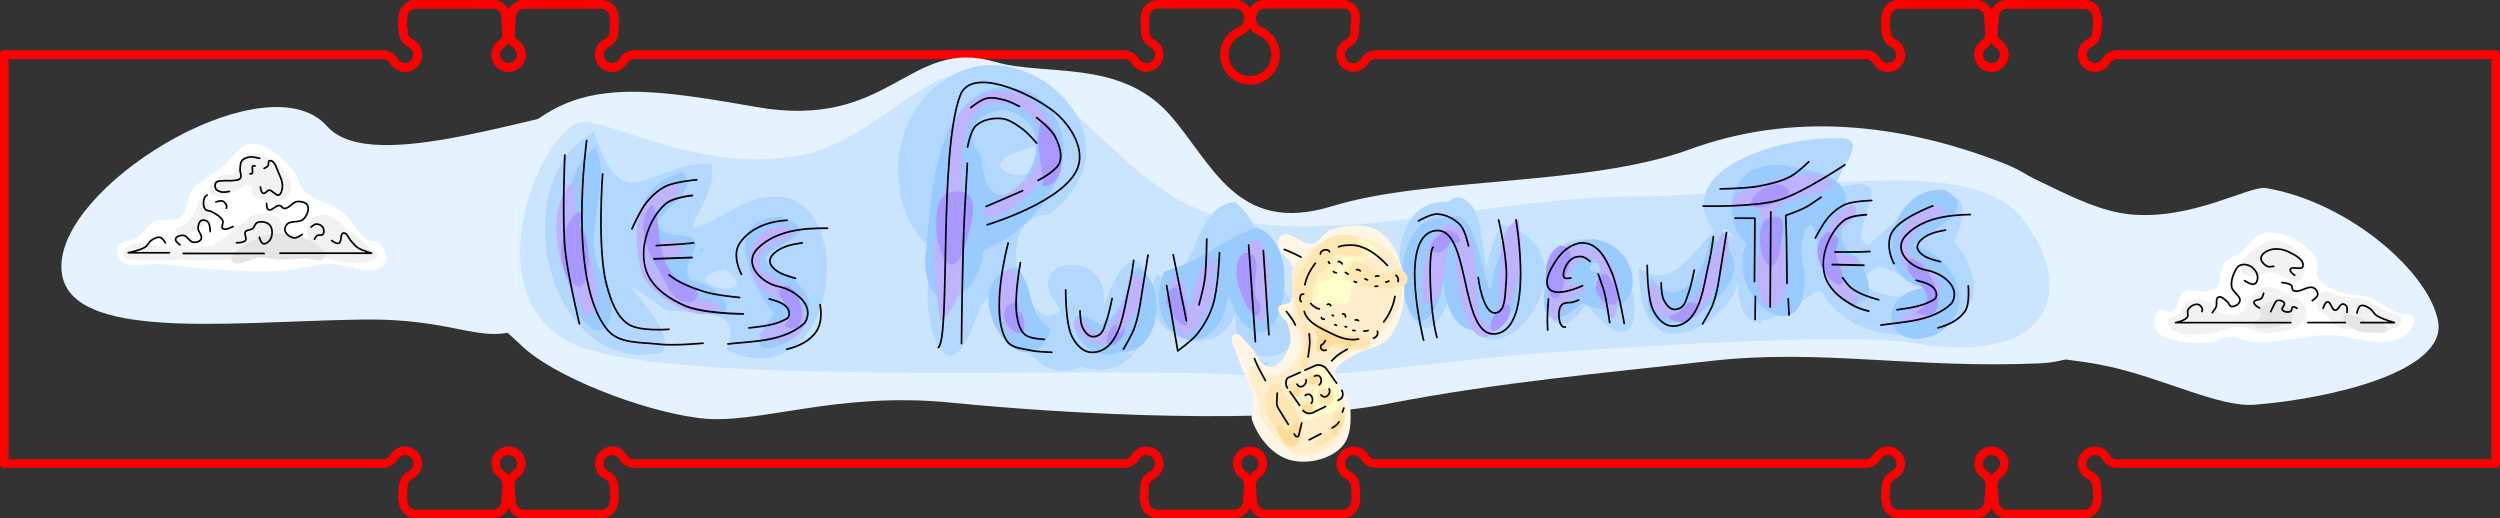 <?xml version="1.0" encoding="UTF-8" standalone="no"?>
<!-- Created with Inkscape (http://www.inkscape.org/) -->

<svg
   width="146.741mm"
   height="30.42mm"
   viewBox="0 0 146.741 30.42"
   version="1.1"
   id="svg5"
   inkscape:version="1.3 (0e150ed6c4, 2023-07-21)"
   sodipodi:docname="merge_0_color.svg"
   xml:space="preserve"
   xmlns:inkscape="http://www.inkscape.org/namespaces/inkscape"
   xmlns:sodipodi="http://sodipodi.sourceforge.net/DTD/sodipodi-0.dtd"
   xmlns="http://www.w3.org/2000/svg"
   xmlns:svg="http://www.w3.org/2000/svg"
   xmlns:ns3="svglink"
   xmlns:ns4="svglink:origin"><rect x="0" y="0" width="146.741" height="30.42" fill="#333333" stroke="none"/><sodipodi:namedview
     id="namedview7"
     pagecolor="#ffffff"
     bordercolor="#666666"
     borderopacity="1.0"
     inkscape:pageshadow="2"
     inkscape:pageopacity="0"
     inkscape:pagecheckerboard="false"
     inkscape:document-units="mm"
     showgrid="false"
     inkscape:zoom="1.2289548"
     inkscape:cx="404.81554"
     inkscape:cy="19.12194"
     inkscape:window-width="1920"
     inkscape:window-height="1080"
     inkscape:window-x="0"
     inkscape:window-y="0"
     inkscape:window-maximized="1"
     inkscape:current-layer="g10446"
     inkscape:showpageshadow="2"
     inkscape:deskcolor="#ffffff" /><defs
     id="defs2" /><g
     inkscape:label="Layer 1"
     inkscape:groupmode="layer"
     id="g10446"
     transform="translate(131.126,-176.799)"><g
       inkscape:label="svglink:blueprint_closing.svg"
       ns3:href="blueprint_closing.svg"
       ns4:x="-120.27734"
       ns4:y="150.75699"
       ns3:image-svg-dpi="200"
       ns3:image-height="39.920067"
       ns3:image-width="156.24097"
       id="g160"
       transform="translate(-15.599,21.292)"><title
   transform="translate(-120.277, 150.757)"
   id="title2">Exported SVG</title>&#10;&#10;<style
   transform="translate(-120.277, 150.757)"
   id="style2"><![CDATA[
polygon {
shape-rendering:crispEdges;
stroke-width:0.156;
}
.s0 {
stroke:#000000;
stroke-width:0.142;
stroke-linecap:round;
stroke-linejoin:round;
fill:none;
}
.s1 {
stroke:#000000;
stroke-width:0.142;
stroke-linecap:round;
stroke-linejoin:round;
fill:none;
}
.s2 {
stroke:#19b219;
stroke-width:0.142;
stroke-linecap:round;
stroke-linejoin:round;
fill:none;
}
.s3 {
stroke:#7f4c00;
stroke-width:0.142;
stroke-linecap:round;
stroke-linejoin:round;
fill:none;
}
.s4 {
stroke:#00cc00;
stroke-width:0.142;
stroke-linecap:round;
stroke-linejoin:round;
fill:none;
}
.s5 {
stroke:#000000;
stroke-width:0.095;
stroke-linecap:round;
stroke-linejoin:round;
fill:none;
}
.s6 {
stroke:#ff19ff;
stroke-width:0.095;
stroke-linecap:round;
stroke-linejoin:round;
fill:none;
}
.s7 {
stroke:#ff0000;
stroke-width:0.142;
stroke-linecap:round;
stroke-linejoin:round;
fill:none;
}
.s8 {
stroke:#ffff00;
stroke-width:0.142;
stroke-linecap:round;
stroke-linejoin:round;
fill:none;
}
.s9 {
stroke:#001919;
stroke-width:0.095;
stroke-linecap:round;
stroke-linejoin:round;
fill:none;
}
.sa {
stroke:#006666;
stroke-width:0.095;
stroke-linecap:round;
stroke-linejoin:round;
fill:none;
}
.sb {
stroke:#00ffff;
stroke-width:0.284;
stroke-linecap:round;
stroke-linejoin:round;
fill:none;
}
.sc {
stroke:#ff0000;
stroke-width:0.758;
stroke-linecap:round;
stroke-linejoin:round;
fill:none;
}
.sd {
stroke:#191919;
stroke-width:0.095;
stroke-linecap:round;
stroke-linejoin:round;
fill:none;
}
.se {
stroke:#000000;
stroke-width:0.095;
stroke-linecap:round;
stroke-linejoin:round;
stroke-dasharray:1.422,1.422;
fill:none;
}
.sf {
stroke:#000000;
stroke-width:0.284;
stroke-linecap:round;
stroke-linejoin:round;
fill:none;
}
.s100 {
stroke:#ff0000;
stroke-width:0.5;
stroke-linecap:round;
stroke-linejoin:round;
fill:none;
}
]]></style>&#10;<path
   d="m 5,7.96 v 24 -24"
   class="s100"
   transform="translate(-120.277,150.757)"
   id="path2" />&#10;<path
   d="m 84.295,5.944 v 0"
   class="s100"
   transform="translate(-120.277,150.757)"
   id="path3" />&#10;<path
   d="m 5,7.96 h 22.221 a 0.75,0.75 0 0 1 0.649,0.375 0.75,0.75 0 0 0 0.799,0.36 0.75,0.75 0 0 0 0.595,-0.643 0.75,0.75 0 0 0 -0.42,-0.768 0.75,0.75 0 0 1 -0.423,-0.619 L 28.376,6.085 A 0.75,0.75 0 0 1 28.382,5.916 L 28.424,5.639 A 0.75,0.75 0 0 1 29.166,5 h 4.512 a 0.75,0.75 0 0 1 0.748,0.693 l 0.075,0.972 A 0.75,0.75 0 0 1 34.176,7.341 0.75,0.75 0 0 0 33.883,8.182 0.75,0.75 0 0 0 34.6,8.71 0.75,0.75 0 0 0 35.316,8.182 0.75,0.75 0 0 0 35.023,7.341 0.75,0.75 0 0 1 34.699,6.665 L 34.773,5.693 A 0.75,0.75 0 0 1 35.521,5 h 4.513 a 0.75,0.75 0 0 1 0.741,0.639 l 0.042,0.277 a 0.75,0.75 0 0 1 0.006,0.169 l -0.044,0.58 a 0.75,0.75 0 0 1 -0.424,0.619 0.75,0.75 0 0 0 -0.42,0.768 0.75,0.75 0 0 0 0.596,0.643 0.75,0.75 0 0 0 0.798,-0.36 0.75,0.75 0 0 1 0.65,-0.375 h 28.763 a 0.75,0.75 0 0 1 0.649,0.375 0.75,0.75 0 0 0 0.792,0.361 0.75,0.75 0 0 0 0.6,-0.631 A 0.75,0.75 0 0 0 72.382,7.292 0.75,0.75 0 0 1 71.975,6.663 L 71.944,6.057 A 0.75,0.75 0 0 1 71.946,5.944 L 71.973,5.675 A 0.75,0.75 0 0 1 72.719,5 h 4.538 a 0.75,0.75 0 0 1 0.749,0.712 l 0.007,0.129 a 0.75,0.75 0 0 1 -0.464,0.732 1.5,1.5 0 0 0 -0.9,1.678 1.5,1.5 0 0 0 1.472,1.209 1.5,1.5 0 0 0 1.471,-1.209 1.5,1.5 0 0 0 -0.9,-1.678 0.75,0.75 0 0 1 -0.463,-0.732 L 78.235,5.712 A 0.75,0.75 0 0 1 78.984,5 h 4.587 a 0.75,0.75 0 0 1 0.594,0.293 0.75,0.75 0 0 1 0.13,0.651 0.75,0.75 0 0 1 0.003,0.113 l -0.031,0.606 a 0.75,0.75 0 0 1 -0.408,0.629 0.75,0.75 0 0 0 -0.401,0.773 0.75,0.75 0 0 0 0.6,0.631 A 0.75,0.75 0 0 0 84.85,8.335 0.75,0.75 0 0 1 85.5,7.96 h 28.763 a 0.75,0.75 0 0 1 0.649,0.375 0.75,0.75 0 0 0 0.799,0.36 0.75,0.75 0 0 0 0.595,-0.643 0.75,0.75 0 0 0 -0.42,-0.768 0.75,0.75 0 0 1 -0.423,-0.619 l -0.045,-0.58 a 0.75,0.75 0 0 1 0.006,-0.169 l 0.042,-0.277 A 0.75,0.75 0 0 1 116.208,5 h 4.512 a 0.75,0.75 0 0 1 0.748,0.693 l 0.075,0.972 a 0.75,0.75 0 0 1 -0.325,0.676 0.75,0.75 0 0 0 -0.293,0.841 0.75,0.75 0 0 0 0.717,0.528 0.75,0.75 0 0 0 0.716,-0.528 0.75,0.75 0 0 0 -0.293,-0.841 0.75,0.75 0 0 1 -0.324,-0.676 l 0.074,-0.972 A 0.75,0.75 0 0 1 122.563,5 h 4.513 a 0.75,0.75 0 0 1 0.742,0.639 l 0.041,0.277 a 0.75,0.75 0 0 1 0.006,0.169 l -0.044,0.58 a 0.75,0.75 0 0 1 -0.424,0.619 0.75,0.75 0 0 0 -0.42,0.768 0.75,0.75 0 0 0 0.596,0.643 0.75,0.75 0 0 0 0.798,-0.36 0.75,0.75 0 0 1 0.65,-0.375 h 22.22 v 24 h -22.22 a 0.75,0.75 0 0 1 -0.65,-0.375 0.75,0.75 0 0 0 -0.798,-0.36 0.75,0.75 0 0 0 -0.596,0.643 0.75,0.75 0 0 0 0.42,0.768 0.75,0.75 0 0 1 0.424,0.619 l 0.044,0.58 a 0.75,0.75 0 0 1 -0.006,0.169 l -0.041,0.277 a 0.75,0.75 0 0 1 -0.742,0.639 h -4.513 a 0.75,0.75 0 0 1 -0.748,-0.693 l -0.074,-0.972 a 0.75,0.75 0 0 1 0.324,-0.676 0.75,0.75 0 0 0 0.293,-0.841 0.75,0.75 0 0 0 -0.716,-0.528 0.75,0.75 0 0 0 -0.717,0.528 0.75,0.75 0 0 0 0.293,0.841 0.75,0.75 0 0 1 0.325,0.676 l -0.075,0.972 a 0.75,0.75 0 0 1 -0.748,0.693 h -4.512 a 0.75,0.75 0 0 1 -0.742,-0.639 l -0.042,-0.277 a 0.75,0.75 0 0 1 -0.006,-0.169 l 0.045,-0.58 a 0.75,0.75 0 0 1 0.423,-0.619 0.75,0.75 0 0 0 0.42,-0.768 0.75,0.75 0 0 0 -0.595,-0.643 0.75,0.75 0 0 0 -0.799,0.36 0.75,0.75 0 0 1 -0.649,0.375 H 85.5 a 0.75,0.75 0 0 1 -0.65,-0.375 0.75,0.75 0 0 0 -0.798,-0.36 0.75,0.75 0 0 0 -0.596,0.643 0.75,0.75 0 0 0 0.42,0.768 0.75,0.75 0 0 1 0.424,0.619 l 0.044,0.58 a 0.75,0.75 0 0 1 -0.006,0.169 l -0.041,0.277 A 0.75,0.75 0 0 1 83.555,34.92 H 79.042 A 0.75,0.75 0 0 1 78.294,34.227 L 78.22,33.255 a 0.75,0.75 0 0 1 0.324,-0.676 0.75,0.75 0 0 0 0.293,-0.841 0.75,0.75 0 0 0 -0.716,-0.528 0.75,0.75 0 0 0 -0.717,0.528 0.75,0.75 0 0 0 0.293,0.841 0.75,0.75 0 0 1 0.325,0.676 l -0.075,0.972 a 0.75,0.75 0 0 1 -0.748,0.693 h -4.512 a 0.75,0.75 0 0 1 -0.742,-0.639 l -0.042,-0.277 a 0.75,0.75 0 0 1 -0.006,-0.169 l 0.045,-0.58 a 0.75,0.75 0 0 1 0.423,-0.619 0.75,0.75 0 0 0 0.42,-0.768 0.75,0.75 0 0 0 -0.595,-0.643 0.75,0.75 0 0 0 -0.799,0.36 0.75,0.75 0 0 1 -0.649,0.375 H 41.979 a 0.75,0.75 0 0 1 -0.65,-0.375 0.75,0.75 0 0 0 -0.798,-0.36 0.75,0.75 0 0 0 -0.596,0.643 0.75,0.75 0 0 0 0.42,0.768 0.75,0.75 0 0 1 0.424,0.619 l 0.044,0.58 a 0.75,0.75 0 0 1 -0.006,0.169 l -0.042,0.277 a 0.75,0.75 0 0 1 -0.741,0.639 h -4.513 a 0.75,0.75 0 0 1 -0.748,-0.693 l -0.074,-0.972 a 0.75,0.75 0 0 1 0.324,-0.676 0.75,0.75 0 0 0 0.293,-0.841 0.75,0.75 0 0 0 -0.716,-0.528 0.75,0.75 0 0 0 -0.717,0.528 0.75,0.75 0 0 0 0.293,0.841 0.75,0.75 0 0 1 0.325,0.676 l -0.075,0.972 a 0.75,0.75 0 0 1 -0.748,0.693 h -4.512 a 0.75,0.75 0 0 1 -0.742,-0.639 l -0.042,-0.277 a 0.75,0.75 0 0 1 -0.006,-0.169 l 0.045,-0.58 a 0.75,0.75 0 0 1 0.423,-0.619 0.75,0.75 0 0 0 0.42,-0.768 0.75,0.75 0 0 0 -0.595,-0.643 0.75,0.75 0 0 0 -0.799,0.36 0.75,0.75 0 0 1 -0.649,0.375 H 5"
   class="s100"
   transform="translate(-120.277,150.757)"
   id="path4" />&#10;<path
   d="m 28.421,6.665 a 0.75,0.75 0 0 0 0.423,0.619 0.75,0.75 0 0 1 0.42,0.768 A 0.75,0.75 0 0 1 28.669,8.695 0.75,0.75 0 0 1 27.87,8.335 0.75,0.75 0 0 0 27.221,7.96 H 5"
   class="s100"
   transform="translate(-120.277,150.757)"
   id="path38" />&#10;<path
   d="m 115.463,6.665 a 0.75,0.75 0 0 0 0.423,0.619 0.75,0.75 0 0 1 0.42,0.768 0.75,0.75 0 0 1 -0.595,0.643 0.75,0.75 0 0 1 -0.799,-0.36 0.75,0.75 0 0 0 -0.649,-0.375 H 85.5"
   class="s100"
   transform="translate(-120.277,150.757)"
   id="path150" />&#10;<path
   d="M 34.176,7.341 A 0.75,0.75 0 0 0 34.501,6.665 L 34.426,5.693 A 0.75,0.75 0 0 0 33.678,5 h -4.512 a 0.75,0.75 0 0 0 -0.742,0.639 l -0.042,0.277 a 0.75,0.75 0 0 0 -0.006,0.169 l 0.045,0.58"
   class="s100"
   transform="translate(-120.277,150.757)"
   id="path151" />&#10;<path
   d="m 121.218,7.341 a 0.75,0.75 0 0 0 0.325,-0.676 L 121.468,5.693 A 0.75,0.75 0 0 0 120.72,5 h -4.512 a 0.75,0.75 0 0 0 -0.742,0.639 l -0.042,0.277 a 0.75,0.75 0 0 0 -0.006,0.169 l 0.045,0.58"
   class="s100"
   transform="translate(-120.277,150.757)"
   id="path152" />&#10;<path
   d="M 34.699,6.665 A 0.75,0.75 0 0 0 35.023,7.341 0.75,0.75 0 0 1 35.316,8.182 0.75,0.75 0 0 1 34.6,8.71 0.75,0.75 0 0 1 33.883,8.182 0.75,0.75 0 0 1 34.176,7.341"
   class="s100"
   transform="translate(-120.277,150.757)"
   id="path153" />&#10;<path
   d="m 121.741,6.665 a 0.75,0.75 0 0 0 0.324,0.676 0.75,0.75 0 0 1 0.293,0.841 0.75,0.75 0 0 1 -0.716,0.528 0.75,0.75 0 0 1 -0.717,-0.528 0.75,0.75 0 0 1 0.293,-0.841"
   class="s100"
   transform="translate(-120.277,150.757)"
   id="path154" />&#10;<path
   d="M 40.823,6.085 A 0.75,0.75 0 0 0 40.817,5.916 L 40.775,5.639 A 0.75,0.75 0 0 0 40.034,5 h -4.513 a 0.75,0.75 0 0 0 -0.748,0.693 l -0.074,0.972"
   class="s100"
   transform="translate(-120.277,150.757)"
   id="path155" />&#10;<path
   d="M 127.865,6.085 A 0.75,0.75 0 0 0 127.859,5.916 L 127.818,5.639 A 0.75,0.75 0 0 0 127.076,5 h -4.513 a 0.75,0.75 0 0 0 -0.748,0.693 l -0.074,0.972"
   class="s100"
   transform="translate(-120.277,150.757)"
   id="path156" />&#10;<path
   d="m 41.979,7.96 a 0.75,0.75 0 0 0 -0.65,0.375 0.75,0.75 0 0 1 -0.798,0.36 0.75,0.75 0 0 1 -0.596,-0.643 0.75,0.75 0 0 1 0.42,-0.768 0.75,0.75 0 0 0 0.424,-0.619 l 0.044,-0.58"
   class="s100"
   transform="translate(-120.277,150.757)"
   id="path157" />&#10;<path
   d="m 129.021,7.96 a 0.75,0.75 0 0 0 -0.65,0.375 0.75,0.75 0 0 1 -0.798,0.36 0.75,0.75 0 0 1 -0.596,-0.643 0.75,0.75 0 0 1 0.42,-0.768 0.75,0.75 0 0 0 0.424,-0.619 l 0.044,-0.58"
   class="s100"
   transform="translate(-120.277,150.757)"
   id="path158" />&#10;<path
   d="m 129.021,7.96 h 22.22"
   class="s100"
   transform="translate(-120.277,150.757)"
   id="path159" />&#10;<path
   d="M 41.979,7.96 H 70.742"
   class="s100"
   transform="translate(-120.277,150.757)"
   id="path160" />&#10;&#10;</g><g
       inkscape:label="svglink:../art_0_color.svg"
       ns3:href="../art_0_color.svg"
       ns4:x="-122.26554"
       ns4:y="195.09444"
       ns3:image-svg-dpi="200"
       ns3:image-height="23.685738"
       ns3:image-width="139.5341"
       id="g152"
       transform="translate(-5.257,-14.928)"><sodipodi:namedview
         id="namedview4"
         pagecolor="#ffffff"
         bordercolor="#666666"
         borderopacity="1.0"
         inkscape:pageshadow="2"
         inkscape:pageopacity="0"
         inkscape:pagecheckerboard="false"
         inkscape:document-units="mm"
         showgrid="false"
         inkscape:zoom="1.3916861"
         inkscape:cx="155.56669"
         inkscape:cy="98.801013"
         inkscape:window-width="1920"
         inkscape:window-height="1080"
         inkscape:window-x="0"
         inkscape:window-y="0"
         inkscape:window-maximized="1"
         inkscape:current-layer="g35161"
         inkscape:showpageshadow="2"
         inkscape:deskcolor="#ffffff"
         transform="translate(-122.266, 195.094)" /><defs
         id="defs5"
         transform="translate(-122.266, 195.094)" /><g
         inkscape:label="Layer 1"
         inkscape:groupmode="layer"
         id="g151"
         transform="translate(-3.668,58.391)"><g
           id="g39"
           inkscape:label="clouds"><path
             id="path5"
             style="fill:#e5f2ff;fill-opacity:1;stroke:none;stroke-width:0.5;stroke-linecap:round;stroke-linejoin:round"
             d="m -103.001,140.748 c -3.405,-3.845 -15.054,2.969 -15.577,7.879 -0.524,4.91 9.536,3.589 17.573,3.465 8.037,-0.124 7.367,3.19 13.676,-2.506 3.447,-3.112 7.319,-10.505 1.522,-10.163 -4.34,0.256 -14.523,4.34 -17.193,1.325 z m 113.822,3.629 c -0.992,-0.171 -4.374,1.916 -8.034,1.536 -3.194,-0.332 -6.642,-3.173 -8.348,-2.886 -6.093,1.025 -5.111,6.341 -0.747,10 1.651,1.385 4.766,1.124 7.946,1.833 3.194,0.712 6.455,2.391 8.486,2.232 4.501,-0.352 11.258,-1.955 10.789,-4.85 -0.458,-2.827 -5.14,-7.01 -10.092,-7.865 z"
             sodipodi:nodetypes="szzsssssssssss" /><g
             inkscape:label="svglink:../../tile/sky/2_color.svg"
             ns3:href="../../tile/sky/2_color.svg"
             ns4:x="41.224373"
             ns4:y="134.87886"
             id="g25"
             transform="translate(-156.554,6.896)"><sodipodi:namedview
               id="namedview5"
               pagecolor="#ffffff"
               bordercolor="#666666"
               borderopacity="1.0"
               inkscape:pageshadow="2"
               inkscape:pageopacity="0"
               inkscape:pagecheckerboard="false"
               inkscape:document-units="mm"
               showgrid="false"
               inkscape:zoom="31.855511"
               inkscape:cx="34.483829"
               inkscape:cy="15.460433"
               inkscape:window-width="1920"
               inkscape:window-height="1080"
               inkscape:window-x="0"
               inkscape:window-y="0"
               inkscape:window-maximized="1"
               inkscape:current-layer="layer1"
               inkscape:showpageshadow="2"
               inkscape:deskcolor="#ffffff"
               transform="translate(41.224, 134.879)" /><defs
               id="defs6"
               transform="translate(41.224, 134.879)"><clipPath
                 clipPathUnits="userSpaceOnUse"
                 id="clipPath6"><path
                   d="m -89.349,133.477 17.321,10 17.32,-10 v -20 l -17.32,-10 -17.321,10 v 20"
                   class="s1"
                   id="path6"
                   style="fill:none;fill-opacity:1;stroke:#000000;stroke-width:0.1;stroke-linecap:round;stroke-linejoin:round;stroke-dasharray:none" /></clipPath></defs><g
               inkscape:label="Layer 1"
               inkscape:groupmode="layer"
               id="g24"
               transform="translate(125.145,20.683)"><path
                 style="fill:#ffffff;stroke:none;stroke-width:0.2;stroke-linecap:round;stroke-linejoin:round;stroke-dasharray:none;stroke-opacity:1"
                 d="m -78.219,121.561 c -1.069,-0.063 -2.132,-0.21 -3.199,-0.305 -0.754,-0.067 -1.698,0.316 -2.263,-0.188 -0.222,-0.198 -0.314,-0.611 -0.176,-0.874 0.187,-0.357 0.776,-0.253 1.111,-0.478 0.375,-0.253 0.564,-0.746 0.966,-0.954 0.482,-0.249 1.181,0.055 1.604,-0.284 0.446,-0.357 0.309,-1.13 0.659,-1.581 0.427,-0.551 1.117,-0.834 1.667,-1.262 0.603,-0.47 1.025,-1.384 1.788,-1.435 0.933,-0.062 1.753,0.777 2.403,1.45 0.35,0.363 0.379,0.965 0.735,1.321 0.599,0.599 1.558,0.707 2.222,1.233 0.559,0.443 0.851,1.18 1.44,1.582 0.248,0.17 0.649,0.094 0.843,0.325 0.246,0.294 0.462,0.834 0.218,1.131 -0.727,0.886 -2.295,-0.066 -3.438,0.021 -0.896,0.068 -1.771,0.335 -2.669,0.39 -1.302,0.079 -2.61,-0.014 -3.912,-0.091 z"
                 id="path7"
                 sodipodi:nodetypes="aaaaaaaaaaaaaaaaaaa" /><g
                 id="g11"><path
                   style="fill:#f2f2f2;fill-opacity:1;stroke:none;stroke-width:0.2;stroke-linecap:round;stroke-linejoin:round;stroke-dasharray:none;stroke-opacity:1"
                   d="m -80.071,120.997 c -0.804,-0.016 -1.613,0.101 -2.412,0.014 -0.358,-0.039 -0.9,0.086 -1.054,-0.24 -0.092,-0.195 0.118,-0.448 0.289,-0.579 0.233,-0.18 0.571,-0.181 0.865,-0.179 0.374,0.003 0.724,0.209 1.097,0.244 0.941,0.089 1.932,0.194 2.835,-0.088 0.505,-0.158 0.892,-0.569 1.332,-0.862 0.474,-0.317 0.849,-0.861 1.409,-0.97 0.449,-0.087 1.041,-0.049 1.34,0.297 0.26,0.3 0.237,0.82 0.087,1.187 -0.118,0.291 -0.421,0.491 -0.705,0.624 -1.199,0.563 -2.605,0.535 -3.929,0.606 -0.384,0.021 -0.768,-0.045 -1.153,-0.053 z"
                   id="path8"
                   sodipodi:nodetypes="aaaaaaaaaaaaaa" /><path
                   style="fill:#f2f2f2;fill-opacity:1;stroke:none;stroke-width:0.2;stroke-linecap:round;stroke-linejoin:round;stroke-dasharray:none;stroke-opacity:1"
                   d="m -74.26,117.503 c -0.519,0.218 -1.254,0.111 -1.667,-0.271 -0.142,-0.132 0.033,-0.473 -0.138,-0.565 -0.395,-0.214 -0.827,0.385 -1.272,0.449 -0.38,0.055 -0.978,0.281 -1.151,-0.062 -0.178,-0.352 0.317,-0.777 0.65,-0.988 0.214,-0.136 0.539,0.03 0.753,-0.106 0.389,-0.247 0.331,-0.979 0.756,-1.157 0.436,-0.183 0.99,0.03 1.391,0.281 0.578,0.361 1.228,0.942 1.241,1.622 0.006,0.325 -0.262,0.672 -0.562,0.798 z"
                   id="path9"
                   sodipodi:nodetypes="aaaaaaaaaaa" /><path
                   style="fill:#f2f2f2;fill-opacity:1;stroke:none;stroke-width:0.2;stroke-linecap:round;stroke-linejoin:round;stroke-dasharray:none;stroke-opacity:1"
                   d="m -71.806,120.851 c -0.243,-0.066 -0.52,-0.139 -0.677,-0.336 -0.233,-0.292 -0.263,-0.716 -0.261,-1.09 0.001,-0.27 0.012,-0.588 0.196,-0.785 0.199,-0.213 0.542,-0.31 0.83,-0.27 0.6,0.082 1.026,0.646 1.512,1.007 0.358,0.266 0.699,0.553 1.031,0.851 0.189,0.17 0.552,0.279 0.545,0.534 -0.004,0.15 -0.196,0.249 -0.339,0.297 -0.899,0.302 -1.923,0.044 -2.837,-0.206 z"
                   id="path10"
                   sodipodi:nodetypes="aaaaaaaaaa" /><path
                   style="fill:#f2f2f2;fill-opacity:1;stroke:none;stroke-width:0.2;stroke-linecap:round;stroke-linejoin:round;stroke-dasharray:none;stroke-opacity:1"
                   d="m -80.443,119.332 c 0.114,0.342 0.743,0.146 1.081,0.022 0.263,-0.097 0.467,-0.328 0.628,-0.557 0.148,-0.211 0.328,-0.465 0.287,-0.72 -0.041,-0.254 -0.242,-0.611 -0.498,-0.591 -0.263,0.021 -0.271,0.452 -0.41,0.676 -0.131,0.212 -0.232,0.449 -0.399,0.634 -0.195,0.216 -0.78,0.26 -0.689,0.536 z"
                   id="path11"
                   sodipodi:nodetypes="aaaaaaaa" /></g><path
                 style="fill:#e5e5e5;fill-opacity:1;stroke:none;stroke-width:0.2;stroke-linecap:round;stroke-linejoin:round;stroke-dasharray:none;stroke-opacity:1"
                 d="m -77.199,121.033 c -0.151,-0.269 0.322,-0.538 0.555,-0.739 0.35,-0.302 0.782,-0.513 1.22,-0.662 0.334,-0.114 0.693,-0.164 1.046,-0.168 0.404,-0.004 0.83,0.005 1.199,0.169 0.572,0.254 1.637,0.611 1.441,1.205 -0.126,0.384 -0.806,0.051 -1.21,0.074 -0.515,0.029 -1.03,0.104 -1.546,0.082 -0.313,-0.013 -0.619,-0.122 -0.932,-0.129 -0.594,-0.013 -1.483,0.686 -1.773,0.168 z"
                 id="path12"
                 sodipodi:nodetypes="aaaaaaaaaa" /><path
                 style="fill:none;stroke:#000000;stroke-width:0.1;stroke-linecap:round;stroke-linejoin:round;stroke-dasharray:none"
                 d="m -80.85,120.593 h -2.417 c 0,0 0.696,-0.139 0.987,-0.326 0.159,-0.102 0.226,-0.314 0.386,-0.414 0.15,-0.095 0.336,-0.205 0.507,-0.161 0.143,0.037 0.304,0.321 0.304,0.321"
                 id="path13"
                 sodipodi:nodetypes="ccaaac" /><path
                 style="fill:none;stroke:#000000;stroke-width:0.1;stroke-linecap:round;stroke-linejoin:round;stroke-dasharray:none"
                 d="m -80.226,120.129 c 0,0 -0.292,-0.197 -0.261,-0.336 0.037,-0.162 0.28,-0.234 0.447,-0.223 0.245,0.015 0.368,0.387 0.613,0.409 0.16,0.014 0.374,-0.048 0.443,-0.193 0.098,-0.206 -0.2,-0.432 -0.183,-0.659 0.012,-0.155 0.054,-0.351 0.19,-0.424 0.11,-0.059 0.277,-0.023 0.37,0.061 0.15,0.136 0.154,0.587 0.154,0.587"
                 id="path14"
                 sodipodi:nodetypes="caaaaaaac" /><path
                 style="fill:none;stroke:#000000;stroke-width:0.1;stroke-linecap:round;stroke-linejoin:round;stroke-dasharray:none"
                 d="m -77.112,119.052 c 0,0 -0.446,0.25 -0.605,0.12 -0.119,-0.098 0.066,-0.324 -9.79e-4,-0.463 -0.121,-0.253 -0.411,-0.389 -0.654,-0.528 -0.115,-0.066 -0.294,-0.033 -0.373,-0.14 -0.136,-0.184 -0.124,-0.471 -0.042,-0.684 0.026,-0.067 0.153,-0.151 0.153,-0.151"
                 id="path15"
                 sodipodi:nodetypes="caaaaac" /><path
                 style="fill:none;stroke:#000000;stroke-width:0.1;stroke-linecap:round;stroke-linejoin:round;stroke-dasharray:none"
                 d="m -78.118,117.614 c 0,0 0.294,-0.114 0.416,-0.045 0.13,0.074 0.284,0.293 0.189,0.408"
                 id="path16"
                 sodipodi:nodetypes="cac" /><path
                 style="fill:none;stroke:#000000;stroke-width:0.1;stroke-linecap:round;stroke-linejoin:round;stroke-dasharray:none"
                 d="m -77.326,116.993 c 0,0 -0.304,0.066 -0.452,0.035 -0.127,-0.027 -0.278,-0.072 -0.344,-0.185 -0.062,-0.106 -0.069,-0.272 0.008,-0.368 0.099,-0.123 0.304,-0.09 0.46,-0.11 0.16,-0.02 0.323,0.017 0.482,-0.006 0.166,-0.024 0.385,-10e-4 0.485,-0.137 0.106,-0.143 -0.031,-0.356 -0.014,-0.534 0.017,-0.17 0.004,-0.368 0.112,-0.501 0.107,-0.132 0.295,-0.189 0.463,-0.214 0.192,-0.028 0.576,0.08 0.576,0.08"
                 id="path17"
                 sodipodi:nodetypes="caaaaaaaaac" /><path
                 style="fill:none;stroke:#000000;stroke-width:0.1;stroke-linecap:round;stroke-linejoin:round;stroke-dasharray:none"
                 d="m -76.11,115.957 c 0.342,0.052 -0.082,-0.571 0.291,-0.454"
                 id="path18"
                 sodipodi:nodetypes="caac" /><path
                 style="fill:none;stroke:#000000;stroke-width:0.1;stroke-linecap:round;stroke-linejoin:round;stroke-dasharray:none"
                 d="m -75.291,115.643 c 0,0 0.169,-0.075 0.223,-0.146 0.065,-0.085 -0.009,-0.288 0.097,-0.305 0.306,-0.05 0.416,0.471 0.548,0.752 0.118,0.252 0.235,0.532 0.205,0.809 -0.019,0.17 -0.068,0.405 -0.23,0.457 -0.1,0.032 -0.186,-0.095 -0.278,-0.146 -0.084,-0.047 -0.153,-0.144 -0.25,-0.147 -0.139,-0.005 -0.243,0.235 -0.374,0.186 -0.127,-0.048 -0.156,-0.376 -0.156,-0.376"
                 id="path19"
                 sodipodi:nodetypes="caaaaaaaac" /><path
                 style="fill:none;stroke:#000000;stroke-width:0.1;stroke-linecap:round;stroke-linejoin:round;stroke-dasharray:none"
                 d="m -75.142,117.696 c 0,0 -0.013,0.302 0.097,0.36 0.208,0.11 0.431,-0.26 0.665,-0.235 0.106,0.012 0.165,0.166 0.272,0.171 0.295,0.012 0.492,-0.393 0.787,-0.408 0.208,-0.01 0.489,0.044 0.58,0.231 0.122,0.252 -0.043,0.605 -0.24,0.804 -0.236,0.238 -0.723,0.06 -0.96,0.297 -0.096,0.096 -0.161,0.259 -0.121,0.388 0.068,0.217 0.312,0.392 0.538,0.42 0.17,0.021 0.47,-0.208 0.47,-0.208"
                 id="path20"
                 sodipodi:nodetypes="caaaaaaaaac" /><path
                 style="fill:none;stroke:#000000;stroke-width:0.1;stroke-linecap:round;stroke-linejoin:round;stroke-dasharray:none"
                 d="m -76.909,120.005 c 0,0 0.415,0.011 0.525,-0.132 0.103,-0.134 -0.098,-0.363 -0.008,-0.506 0.083,-0.131 0.301,-0.097 0.424,-0.192 0.121,-0.094 0.143,-0.308 0.288,-0.359 0.232,-0.083 0.563,-0.033 0.724,0.154 0.178,0.208 0.17,0.577 0.044,0.819 -0.079,0.151 -0.268,0.31 -0.433,0.27 -0.142,-0.035 -0.224,-0.378 -0.224,-0.378"
                 id="path21"
                 sodipodi:nodetypes="caaaaaaac" /><path
                 style="fill:none;stroke:#000000;stroke-width:0.1;stroke-linecap:round;stroke-linejoin:round;stroke-dasharray:none"
                 d="m -72.53,119.083 c 0,0 0.178,-0.17 0.292,-0.175 0.146,-0.007 0.317,0.068 0.396,0.191 0.073,0.114 0.091,0.3 0.007,0.407 -0.072,0.093 -0.246,0.015 -0.344,0.08 -0.072,0.047 -0.154,0.208 -0.154,0.208"
                 id="path22"
                 sodipodi:nodetypes="caaaac" /><path
                 style="fill:none;stroke:#000000;stroke-width:0.1;stroke-linecap:round;stroke-linejoin:round;stroke-dasharray:none"
                 d="m -71.324,119.876 c 0,0 0.278,0.215 0.415,0.158 0.203,-0.083 0.057,-0.562 0.274,-0.599 0.214,-0.036 0.298,0.315 0.451,0.469 0.139,0.14 0.257,0.308 0.423,0.414 0.239,0.152 0.823,0.301 0.794,0.301 h -5.389"
                 id="path23"
                 sodipodi:nodetypes="caaaasc" /><path
                 style="fill:none;stroke:#000000;stroke-width:0.1;stroke-linecap:round;stroke-linejoin:round;stroke-dasharray:none"
                 d="m -80.036,120.635 h 4.745"
                 id="path24"
                 sodipodi:nodetypes="cc" /></g></g><g
             inkscape:label="svglink:../../tile/sky/1_color.svg"
             ns3:href="../../tile/sky/1_color.svg"
             ns4:x="-41.296505"
             ns4:y="118.97844"
             id="g38"
             transform="translate(45.536,27.996)"><sodipodi:namedview
   id="namedview25"
   pagecolor="#ffffff"
   bordercolor="#666666"
   borderopacity="1.0"
   inkscape:pageshadow="2"
   inkscape:pageopacity="0"
   inkscape:pagecheckerboard="false"
   inkscape:document-units="mm"
   showgrid="false"
   inkscape:zoom="45.050496"
   inkscape:cx="13.573657"
   inkscape:cy="23.895408"
   inkscape:window-width="1920"
   inkscape:window-height="1080"
   inkscape:window-x="0"
   inkscape:window-y="0"
   inkscape:window-maximized="1"
   inkscape:current-layer="layer1"
   inkscape:showpageshadow="2"
   inkscape:deskcolor="#ffffff"
   transform="translate(-41.297, 118.978)" />&#10;  <defs
   id="defs25"
   transform="translate(-41.297, 118.978)">&#10;    <clipPath
   clipPathUnits="userSpaceOnUse"
   id="clipPath25">&#10;      <path
   d="m -89.349,133.477 17.321,10 17.32,-10 v -20 l -17.32,-10 -17.321,10 v 20"
   class="s1"
   id="path25"
   style="fill:none;fill-opacity:1;stroke:#000000;stroke-width:0.1;stroke-linecap:round;stroke-linejoin:round;stroke-dasharray:none" />&#10;    </clipPath>&#10;  </defs>&#10;  <g
   inkscape:label="Layer 1"
   inkscape:groupmode="layer"
   id="g37"
   transform="translate(47.523,6.209)">&#10;    <path
   style="fill:#ffffff;fill-opacity:1;stroke:none;stroke-width:0.2;stroke-linecap:round;stroke-linejoin:round;stroke-dasharray:none"
   d="m -85.448,119.211 c -0.739,0.091 -1.517,0.093 -2.229,-0.122 -0.392,-0.118 -0.891,-0.249 -1.06,-0.623 -0.158,-0.351 -0.09,-0.907 0.221,-1.133 0.192,-0.14 0.492,0.184 0.708,0.084 0.428,-0.198 0.366,-0.954 0.781,-1.179 0.369,-0.2 0.847,0.067 1.26,-0.011 0.214,-0.04 0.461,-0.073 0.611,-0.231 0.346,-0.365 0.152,-1.039 0.459,-1.436 0.21,-0.272 0.591,-0.351 0.871,-0.552 0.519,-0.373 0.864,-1.084 1.491,-1.206 0.774,-0.15 1.604,0.256 2.261,0.692 0.356,0.236 0.679,0.581 0.824,0.984 0.097,0.268 -0.131,0.6 -0.004,0.856 0.209,0.422 0.698,0.656 1.126,0.852 0.629,0.289 1.382,0.194 2.03,0.439 0.582,0.22 1.052,0.679 1.63,0.909 0.28,0.112 0.764,-0.056 0.877,0.224 0.172,0.425 -0.316,0.955 -0.719,1.173 -1.325,0.716 -3.011,-0.187 -4.516,-0.132 -1.369,0.05 -2.721,0.498 -4.089,0.419 -0.508,-0.029 -0.982,-0.349 -1.49,-0.327 -0.363,0.015 -0.68,0.277 -1.041,0.321 z"
   id="path26"
   sodipodi:nodetypes="aaaaaaaaaaaaaaaaaaaaaaa" />&#10;    <path
   id="path27"
   style="fill:#f2f2f2;fill-opacity:1;stroke:none;stroke-width:0.2;stroke-linecap:round;stroke-linejoin:round;stroke-dasharray:none"
   d="m -81.779,113.238 c -0.389,0.006 -0.753,0.251 -1.075,0.472 -0.34,0.234 -0.733,0.5 -0.859,0.893 -0.055,0.172 -0.035,0.396 0.08,0.535 0.122,0.149 0.352,0.18 0.545,0.196 0.402,0.034 0.789,-0.235 1.193,-0.214 0.556,0.029 1.102,0.701 1.605,0.462 0.251,-0.12 0.334,-0.49 0.328,-0.768 -0.009,-0.347 -0.209,-0.692 -0.455,-0.937 -0.347,-0.346 -0.833,-0.628 -1.323,-0.64 -0.013,-3.1e-4 -0.025,-2e-4 -0.038,0 z m -0.386,2.738 c -0.037,10e-4 -0.074,0.005 -0.111,0.011 -0.402,0.069 -0.732,0.405 -0.987,0.723 -0.154,0.192 -0.097,0.531 -0.295,0.677 -0.352,0.26 -0.888,0.274 -1.305,0.143 -0.341,-0.107 -0.471,-0.585 -0.808,-0.706 -0.382,-0.137 -0.863,-0.165 -1.216,0.035 -0.25,0.141 -0.253,0.531 -0.465,0.726 -0.186,0.171 -0.601,0.11 -0.669,0.353 -0.062,0.222 0.161,0.47 0.356,0.592 0.56,0.352 1.316,0.228 1.976,0.184 0.587,-0.039 1.132,-0.383 1.72,-0.396 0.639,-0.014 1.248,0.398 1.885,0.348 0.742,-0.058 1.671,-0.138 2.105,-0.743 0.156,-0.218 0.135,-0.567 0.011,-0.805 -0.215,-0.413 -0.735,-0.584 -1.155,-0.784 -0.329,-0.157 -0.684,-0.371 -1.043,-0.359 z m 3.395,0.274 c -0.073,5.3e-4 -0.143,0.018 -0.208,0.059 -0.268,0.17 -0.347,0.62 -0.245,0.92 0.074,0.22 0.381,0.268 0.551,0.425 0.225,0.207 0.342,0.545 0.617,0.68 0.378,0.186 0.839,0.079 1.26,0.1 0.617,0.031 1.266,0.228 1.854,0.039 0.264,-0.085 0.681,-0.222 0.665,-0.498 -0.027,-0.466 -0.807,-0.47 -1.211,-0.704 -0.31,-0.179 -0.593,-0.416 -0.931,-0.535 -0.483,-0.17 -1.013,-0.15 -1.518,-0.236 -0.272,-0.046 -0.573,-0.253 -0.834,-0.251 z" />&#10;    <path
   id="path28"
   style="fill:#e5e5e5;fill-opacity:1;stroke:none;stroke-width:0.2;stroke-linecap:round;stroke-linejoin:round;stroke-dasharray:none"
   d="m -81.772,116.868 c -0.052,3e-5 -0.104,0.003 -0.155,0.009 -0.252,0.029 -0.54,0.144 -0.67,0.362 -0.085,0.142 0.059,0.343 0,0.498 -0.069,0.181 -0.456,0.254 -0.386,0.434 0.161,0.41 0.881,0.205 1.315,0.129 0.352,-0.062 0.838,-0.129 0.967,-0.462 0.091,-0.236 -0.097,-0.535 -0.286,-0.703 -0.205,-0.182 -0.503,-0.267 -0.785,-0.267 z m 4.33,0.708 c -0.117,10e-4 -0.216,0.035 -0.272,0.131 -0.098,0.167 0.15,0.369 0.287,0.506 0.177,0.178 0.413,0.303 0.654,0.376 0.254,0.077 0.528,0.066 0.793,0.054 0.28,-0.012 0.713,0.125 0.83,-0.129 0.063,-0.136 -0.109,-0.302 -0.235,-0.383 -0.259,-0.166 -0.625,-0.013 -0.916,-0.111 -0.191,-0.065 -0.327,-0.253 -0.521,-0.306 -0.179,-0.05 -0.424,-0.14 -0.619,-0.139 z" />&#10;    <path
   style="fill:none;stroke:#000000;stroke-width:0.1;stroke-linecap:round;stroke-linejoin:round;stroke-dasharray:none"
   d="m -80.798,118.069 h -6.761 c 0,0 0.535,-0.111 0.683,-0.314 0.092,-0.127 -0.034,-0.337 0.055,-0.466 0.121,-0.175 0.354,-0.323 0.565,-0.294 0.116,0.016 0.212,0.131 0.256,0.24 0.022,0.056 -0.01,0.181 -0.01,0.181"
   id="path29"
   sodipodi:nodetypes="ccaaaac" />&#10;    <path
   style="fill:none;stroke:#000000;stroke-width:0.1;stroke-linecap:round;stroke-linejoin:round;stroke-dasharray:none"
   d="m -85.407,117.48 c 0,0 0.167,-0.201 0.219,-0.319 0.081,-0.184 -0.045,-0.504 0.138,-0.587 0.187,-0.085 0.385,0.159 0.544,0.288 0.086,0.07 0.103,0.239 0.213,0.257 0.194,0.032 0.454,-0.119 0.502,-0.31 0.078,-0.307 -0.414,-0.513 -0.473,-0.824 -0.048,-0.253 0.013,-0.526 0.11,-0.764 0.08,-0.196 0.181,-0.425 0.373,-0.515 0.18,-0.084 0.42,-0.057 0.594,0.04 0.219,0.121 0.411,0.361 0.44,0.61 0.019,0.16 -0.037,0.38 -0.184,0.446 -0.185,0.083 -0.576,-0.199 -0.576,-0.199"
   id="path30"
   sodipodi:nodetypes="caaaaaaaaaaac" />&#10;    <path
   style="fill:none;stroke:#000000;stroke-width:0.1;stroke-linecap:round;stroke-linejoin:round;stroke-dasharray:none"
   d="m -81.802,114.764 c 0,0 -0.261,0.055 -0.372,0 -0.184,-0.091 -0.389,-0.285 -0.372,-0.49 0.019,-0.225 0.281,-0.39 0.495,-0.465 0.343,-0.12 0.758,-0.065 1.088,0.089 0.374,0.174 0.983,0.481 0.871,0.877 -0.069,0.244 -0.657,-0.06 -0.74,0.18 -0.046,0.133 0.262,0.33 0.262,0.33"
   id="path31"
   sodipodi:nodetypes="caaaaaac" />&#10;    <path
   style="fill:none;stroke:#000000;stroke-width:0.1;stroke-linecap:round;stroke-linejoin:round;stroke-dasharray:none"
   d="m -81.315,115.717 c 0,0 0.411,0.03 0.549,0.161 0.076,0.072 0.016,0.241 0.105,0.296 0.347,0.216 0.855,-0.328 1.218,-0.14 0.136,0.07 0.239,0.251 0.22,0.402 -0.019,0.153 -0.314,0.337 -0.314,0.337"
   id="path32"
   sodipodi:nodetypes="caaaac" />&#10;    <path
   style="fill:none;stroke:#000000;stroke-width:0.1;stroke-linecap:round;stroke-linejoin:round;stroke-dasharray:none"
   d="m -78.9,117.231 c 0,0 0.099,-0.368 0.25,-0.381 0.222,-0.018 0.232,0.476 0.455,0.491 0.191,0.013 0.252,-0.352 0.443,-0.366 0.09,-0.007 0.186,0.062 0.232,0.14 0.06,0.101 0.017,0.353 0.017,0.353"
   id="path33"
   sodipodi:nodetypes="caaaac" />&#10;    <path
   style="fill:none;stroke:#000000;stroke-width:0.1;stroke-linecap:round;stroke-linejoin:round;stroke-dasharray:none"
   d="m -76.915,117.502 c 0,0 0.064,-0.36 0.208,-0.423 0.171,-0.076 0.379,0.058 0.539,0.154 0.165,0.099 0.24,0.309 0.4,0.417 0.312,0.21 1.049,0.417 1.049,0.417 h -1.966"
   id="path34"
   sodipodi:nodetypes="caaacc" />&#10;    <path
   style="fill:none;stroke:#000000;stroke-width:0.1;stroke-linecap:round;stroke-linejoin:round;stroke-dasharray:none"
   d="m -77.6,118.065 h -2.197"
   id="path35"
   sodipodi:nodetypes="cc" />&#10;    <path
   style="fill:none;stroke:#000000;stroke-width:0.1;stroke-linecap:round;stroke-linejoin:round;stroke-dasharray:none"
   d="m -82.395,116.345 c 0,0 -0.047,0.211 -0.116,0.288 -0.114,0.126 -0.423,0.071 -0.45,0.239 -0.025,0.153 0.322,0.336 0.322,0.336"
   id="path36"
   sodipodi:nodetypes="caac" />&#10;    <path
   style="fill:none;stroke:#000000;stroke-width:0.1;stroke-linecap:round;stroke-linejoin:round;stroke-dasharray:none"
   d="m -81.978,117.425 c 0,0 0.093,-0.218 0.154,-0.319 0.069,-0.117 0.108,-0.292 0.238,-0.332 0.138,-0.043 0.342,0.019 0.407,0.148 0.061,0.122 -0.189,0.277 -0.117,0.393 0.089,0.143 0.35,0.165 0.499,0.086 0.081,-0.043 0.031,-0.214 0.115,-0.251 0.08,-0.036 0.252,0.078 0.252,0.078"
   id="path37"
   sodipodi:nodetypes="caaaaaac" />&#10;  </g>&#10;</g></g><g
           id="g150"
           transform="matrix(0.337,0,0,0.34,-57.602,127.793)"
           style="stroke-width:2.957"
           inkscape:label="title"><g
             id="g44"
             inkscape:label="colors"><path
               id="path39"
               style="fill:#e5f2ff;fill-opacity:1;stroke:none;stroke-width:0.5;stroke-linecap:round;stroke-linejoin:round"
               d="m -63.805,136.958 c -5.1,-1.482 -6.1,4.047 -14.04,2.642 -7.94,-1.405 -11.741,-1.782 -15.746,3.832 -4.004,5.613 0.169,8.396 2.024,10.178 1.854,1.781 7.001,3.81 10.426,4.234 3.424,0.424 7.942,-1.591 14.778,-0.907 6.835,0.684 19.037,1.341 25.588,0.069 6.551,-1.273 12.802,-1.812 19.01,-2.516 6.371,-0.722 11.774,0.453 19.196,0.147 7.422,-0.307 4.004,-9.402 -2.108,-11.76 -6.112,-2.358 -12.383,-2.968 -18.373,-0.782 -5.991,2.186 -15.307,1.585 -20.969,3.327 -5.662,1.742 -7.046,-2.621 -9.589,-5.429 -2.902,-3.205 -7.262,-2.181 -10.197,-3.034 z m 47.77,14.68 c 1.704,0.846 -1.704,-0.846 0,0 z"
               sodipodi:nodetypes="szzzzzzszzzzsszz"
               transform="matrix(2.968,0,0,2.945,170.974,-376.364)"
               inkscape:label="path40503" /><path
               id="path40"
               style="fill:#cce5ff;fill-opacity:1;stroke:none;stroke-width:1.478;stroke-linecap:round;stroke-linejoin:round"
               d="m -26.074,29.342 c -7.649,2.271 -15.771,12.102 -27.008,13.934 -17.315,2.823 -33.013,-6.7 -37.478,-5.859 -7.363,1.387 -20.254,32.964 1.561,39.302 21.814,6.339 91.457,2.611 115.038,4.412 12.448,0.951 38.196,-3.084 50.864,-3.898 11.329,-0.727 53.261,-3.665 64.498,-1.738 24.37,4.179 28.725,-9.233 19.176,-21.441 C 151.029,41.846 117.139,50.294 93.223,50.217 69.307,50.139 40.939,58.915 20.969,53.764 0.999,48.613 -6.638,23.572 -26.074,29.342 Z"
               sodipodi:nodetypes="ssszssszzzs" /><path
               id="path41"
               style="fill:#b3d8ff;fill-opacity:1;stroke:none;stroke-width:1.478;stroke-linecap:round;stroke-linejoin:round"
               d="m -22.083,27.883 c -14.365,3.531 -17.647,23.498 -6.686,32.071 -3.854,7.325 1.057,27.744 6.894,11.819 4.933,-14.214 5.871,13.089 18.444,7.839 C 15.034,84.916 9.117,44.882 0.443,69.393 2.518,58.454 -15.349,60.586 -6.9,69.758 -12.444,75.793 -20.275,53.503 -8.858,53.322 6.83,40.988 -9.894,24.886 -22.083,27.883 Z m -66.144,11.21 c -16.087,8.548 -8.058,42.577 11.931,38.038 3.258,-4.843 -13.754,-17.436 0.679,-7.202 10.477,0.317 12.573,1.357 10.421,6.752 22.046,10.29 24.375,-37.404 0.955,-24.103 -13.578,7.372 -2.1,-0.419 -3.544,-7.976 -11.346,-0.514 -15.07,10.592 -20.442,-5.509 z m 216.042,1.091 c -10.246,-0.148 -28.533,5.712 -20.993,15.96 -4.87,5.041 -7.701,10.283 -13.035,6.346 -0.334,20.637 17.183,8.249 17.224,2.138 -0.254,15.748 14.109,-0.205 14.674,2.142 7.321,13.25 36.242,7.662 23.024,-8.719 6.539,-15.586 -11.247,-3.566 -14.91,0.577 -5.128,-1.564 7.292,-13.771 -5.727,-9.725 -0.61,-2.211 7.078,-9.528 -0.256,-8.719 z m -14.694,31.212 c 0.621,1.398 2.903,-0.388 0,0 z m 1.347,0.566 c 0.787,0.663 0.871,-1.055 0,0 z M -10.509,41.481 c 2.936,9.192 -17.114,3.454 0,0 z m 71.133,9.655 c -16.602,-0.861 -4.989,37.72 0.658,14.236 4.416,24.504 27.952,-5.256 8.575,-10.398 -4.07,7.358 -1.624,12.227 -3.775,0.399 -0.149,-2.297 -2.7,-6.725 -5.459,-4.237 z m -37.201,0.021 C 15.35,51.819 16.774,67.551 9.759,63.668 4.662,74.861 22.668,80.581 24.02,68.13 19.738,83.616 42.239,78.859 31.754,66.428 29.042,61.361 28.04,54.981 23.423,51.158 Z m 107.668,0.059 -0.194,0.138 z m -6.252,0.152 -1.832,2.754 z m -14.529,4.464 0.137,0.23 z m -1.29,0.068 c 3.353,3.229 -2.662,-0.518 0,0 z m -24.405,1.711 c -11.296,-1.18 -8.437,23.727 -0.035,11.143 12.16,15.387 10.271,-10.595 0.035,-11.143 z m 0.02,3.726 c 3.472,2.004 -3.814,2.606 0,0 z m 51.148,0.927 c 22.145,8.388 -12.532,5.832 0,0 z m -201.076,0.536 c 7.744,6.315 -10.917,2.088 0,0 z m -22.375,2.787 c 0.899,0.777 -0.812,1.158 0,0 z m 101.685,6.232 -0.379,0.286 z m -27.462,3.586 0.006,0.167 z m 19.014,0.577 c 1.208,1.346 -1.991,2.372 0,0 z m 23.812,2.91 c -0.239,1.222 -1.901,-0.509 0,0 z"
               sodipodi:nodetypes="sccccccscccccccccccccccccccccccccccccccccccccccccccccccccccccccccccccccc" /><path
               id="path42"
               style="fill:#99cbff;fill-opacity:1;stroke:none;stroke-width:1.478;stroke-linecap:round;stroke-linejoin:round"
               d="m -17.562,31.309 c -12.016,2.462 -11.857,19.729 -12.994,29.934 0.197,11.25 9.477,6.817 10.161,-1.744 9.729,-3.589 20.57,-18.139 8.839,-26.955 -1.84,-0.986 -3.975,-1.095 -6.006,-1.235 z m 0.856,3.995 c 14.107,2.921 -3.137,25.564 -4.043,8.028 -3.507,-4.119 -0.818,-7.769 4.043,-8.028 z m -71.227,6.336 c -7.658,5.254 -3.907,19.549 -3.832,27.718 6.443,10.325 8.933,-1.915 4.126,-7.192 -2.262,-6.857 2.426,-13.852 -0.294,-20.526 z m 208.206,3.45 c -10.736,-2.364 -12.723,8.594 -7.855,13.273 -3.954,10.021 11.377,19.866 10.136,4.657 -1.848,-6.903 2.411,-12.378 2.391,-2.231 2.367,9.2 13.289,11.068 6.964,0.059 -8.498,-4.25 6.65,-13.247 -11.636,-15.758 z m 9.501,8.511 c -0.972,-0.237 0.232,1.095 0,0 z m -11.97,18.265 0.35,-3.11e-4 z M -72.744,46.085 c -12.659,2.893 -8.046,20.758 2.323,23.72 8.732,3.42 5.345,-4.383 -0.972,-5.092 -2.904,-3.571 5.558,-7.666 -3.144,-7.885 -8.363,-1.862 6.082,-6.727 1.793,-10.743 z m 3.028,13.204 c -0.569,1.477 1.428,-0.318 0,0 z M 147.048,49.097 c -10.072,-1.041 -13.735,16.852 -2.209,16.901 -10.26,-0.275 -8.909,11.989 0.775,8.008 8.251,-4.621 2.056,-14.467 -4.093,-15.276 2.232,-2.454 12.273,-6.111 5.527,-9.633 z m -202.575,4.653 c -12.364,-0.02 -3.2,14.82 -1.338,16.734 -10.526,12.688 15.788,2.562 2.19,-6.859 -11.916,-4.414 10.106,-5.912 -0.851,-9.875 z M 60.889,53.908 c -14.061,-1.703 -7.235,29.436 -1.492,12.934 0.849,-17.001 -2.968,12.294 9.236,5.381 8.75,-2.176 2.292,-21.25 -0.349,-7.808 -0.829,8.252 -2.063,-13.679 -7.394,-10.507 z m -33.731,1.654 c -7.967,3.138 -7.735,4.891 -16.104,7.673 -4.502,11.39 8.909,17.485 11.215,4.233 7.484,18.008 14.981,-8.32 4.889,-11.907 z m -9.489,18.872 c -0.816,0.212 0.552,0.42 0,0 z M 106.008,57.368 c -0.068,4.869 -5.51,13.833 -10.048,6.782 -5.465,18.953 25.577,-1.175 10.048,-6.782 z M 86.009,57.604 C 76.293,57.317 73.247,78.461 83.856,68.634 94.962,73.603 95.488,58.98 86.009,57.604 Z M 58.319,59.817 c -1.5,1.284 -3.041,-0.474 0,0 z m 79.569,0.58 0.007,0.229 z m -51.234,0.615 c 0.952,0.803 -2.095,0.074 0,0 z m -0.681,0.516 c 5.131,1.58 -2.988,2.897 0,0 z M 6.469,62.475 C 4.074,63.926 5.682,69.433 -0.09,72.398 -8.242,66.09 -4.341,80.318 3.447,77.05 10.675,77.61 11.717,64.947 6.469,62.475 Z m -21.256,0.032 c -11.714,2.302 1.381,23.338 6.164,10.59 -4.695,-2.735 -2.479,-7.314 -6.164,-10.59 z m 4.559,13.128 c -1.198,-0.261 0.271,1.003 0,0 z M 86.335,64.318 c 3.958,0.395 -1.89,4.145 0,0 z m 30.803,4.187 -0.482,0.034 z" /><path
               id="path43"
               style="fill:#beb3ff;fill-opacity:1;stroke:none;stroke-width:1.478;stroke-linecap:round;stroke-linejoin:round"
               d="m -15.994,32.179 c -8.42,-0.988 -11.831,7.708 -10.028,14.505 -3.852,7.626 -3.218,16.794 -1.896,24.992 6.504,-4.801 2.906,-17.872 3.982,-25.979 -0.405,-6.023 0.991,-13.353 8.996,-11.2 6.463,2.459 5.713,10.753 0.56,14.137 -2.47,1.519 -9.897,5.618 -3.407,4.846 5.854,-2.661 10.992,-9.305 9.21,-15.834 -1.505,-2.735 -4.016,-5.562 -7.416,-5.467 z M 124.226,46.23 c -3.882,0.246 -16.832,2.826 -13.7,5.992 10.054,-2.844 0.083,11.713 5.54,17.123 5.956,0.614 2.346,-10.942 2.333,-14.882 -5.348,-4.98 17.074,-4.501 5.827,-8.233 z m -216.048,1.351 c -5.643,4.994 -2.359,17.656 2.586,23.477 4.484,-4.163 -1.689,-13.48 -2.3,-18.726 0.057,-1.509 -0.095,-4.32 -0.286,-4.752 z m 17.89,0.405 c -8.183,1.321 -7.519,10.127 -5.801,15.973 2.026,4.091 11.948,9.504 13.687,4.783 -4.02,-0.023 -13.998,-6.231 -11.825,-8.046 8.475,1.239 4.838,-5.087 -0.31,-1.969 -4.402,-7.381 7.743,-7.493 4.249,-10.74 z M -92.982,48.101 c -0.119,0.271 -0.672,-0.249 0,0 z m 223.83,3.534 c -7.216,2.916 -6.34,14.515 0.216,17.551 4.143,-1.712 -7.88,-6.468 0.422,-7.205 2.494,-2.497 -6.361,0.188 -3.016,-6.01 1.348,-0.817 4.65,-2.958 2.377,-4.336 z m 15.366,0.292 c -8.781,-0.007 -9.888,11.958 -1.27,13.676 -0.124,4.407 -11.52,6.839 -2.792,6.353 5.993,-2.989 5.088,-8.962 -0.87,-11.503 -2.839,-2.898 3.932,-6.512 5.976,-7.508 -0.59,-0.122 -0.364,-1.054 -1.045,-1.018 z m -73.524,2.266 c -5.897,3.249 -0.59,13.728 -5.358,18.469 -4.378,-4.791 1.244,-15.391 -6.494,-17.705 -3.936,0.786 -5.163,8.604 -4.655,13.496 5.445,3.152 3.266,-18.947 5.814,-8.288 -0.351,3.988 1.615,17.124 6.379,13.754 4.293,-4.864 5.656,-13.365 4.393,-19.71 l -0.078,-0.017 z m -128.31,1.163 c -7.266,0.472 -6.934,10.556 -0.641,12.427 9.606,3.585 -8.812,5.257 -1.071,7.54 10.594,-0.293 4.824,-10.116 -1.439,-12.058 -3.839,-5.446 10.642,-6.001 3.151,-7.908 z m 1.631,0.44 0.337,0.006 z m 115.534,0.597 -0.075,0.061 z m 46.814,0.067 c -1.087,1.199 -3.802,10.936 -6.53,13.901 -4.635,0.404 -3.197,-4.475 -5.988,-5.059 -2.53,5.744 5.641,8.201 8.809,4.873 1.525,-3.165 7.108,-10.977 3.709,-13.716 z m -6.689,13.886 c 0.063,0.109 0.215,-0.109 0,0 z M -55.433,57.224 c 0.052,-0.002 -0.145,0.019 0,0 z m 82.792,0.163 c -4.561,2.156 -2.356,13.883 1.023,14.787 0.832,-4.65 2.194,-10.821 -1.023,-14.787 z m 54.118,1.081 c -5.604,2.344 -3.583,20.981 -0.241,9.378 4.642,-0.815 3.686,-3.098 0.937,-2.164 -2.785,-2.889 4.973,-8.796 4.98,-1.216 -1.258,4.399 3.273,10.379 2.66,3.736 1.105,-6.575 -2.943,-9.681 -8.337,-9.734 z m 6.787,12.53 c -0.105,0.147 0.04,0.09 0,0 z m -4.76,-11.597 c 0.58,0.046 0.138,0.486 0,0 z m -63.763,1.525 c -4.379,0.308 -3.843,16.026 -5.011,4.796 -4.019,-6.397 -2.743,7.574 -0.272,8.948 4.608,-2.294 6.04,-9.234 5.283,-13.744 z m -35.58,1.715 c -5.256,1.886 0.996,17.153 1.479,8.535 -0.424,-2.274 0.81,-7.609 -1.479,-8.535 z m 21.778,1.035 c -1.684,2.927 -4.69,14.755 -8.83,7.905 -5.601,-1.076 3.453,8.172 6.484,2.233 1.576,-2.031 6.944,-9.446 2.347,-10.138 z m 75.092,4.147 h 0.002 z m 17.018,1.654 c 0.208,0.006 0.057,0.33 0,0 z m -99.091,4.838 c 0.085,-0.023 -0.069,0.068 0,0 z m 0.431,0.009 c 0.084,-0.067 0.089,0.158 0,0 z" /><path
               id="path44"
               style="fill:#a799ff;fill-opacity:1;stroke:none;stroke-width:1.478;stroke-linecap:round;stroke-linejoin:round"
               d="m -10.184,37.198 c -1.883,3.359 0.963,10.32 -0.097,11.284 5.412,0.186 3.842,-9.99 0.097,-11.284 z M 118.707,48.184 c -5.063,-0.638 -8.252,5.969 -1.476,3.243 1.845,-0.819 4.24,-1.496 1.476,-3.243 z m -144.834,1.339 c -5.325,0.742 -1.027,20.276 2.629,8.931 0.899,-3.201 3.424,-10.33 -2.629,-8.931 z m -52.053,2.045 c -3.742,4.406 0.522,9.972 2.715,14.075 2.398,5.755 9.351,1.381 2.055,-0.913 -4.532,-3.535 -2.726,-10.566 -4.77,-13.162 z m -12.857,1.356 c -2.539,1.694 -4.124,7.757 -1.753,11.331 4.504,5.995 4.31,-7.797 2.009,-9.014 0.369,-0.513 0.962,-2.575 -0.256,-2.316 z m 208.043,0.903 c -4.649,0.086 -0.622,14.577 1.388,5.43 0.014,-1.393 1.695,-6.304 -1.388,-5.43 z m -208.167,0.93 c 0.361,0.083 -0.591,0.043 0,0 z m -1.091,1.047 c 0.268,0.089 0.055,0.232 0,0 z M 60.167,56.121 c -5.103,2.722 -1.522,5.909 0.791,1.934 3.496,0.971 0.81,-2.431 -0.791,-1.934 z m 66.518,0.186 c -6.113,4.105 5.547,14.878 1.841,5.237 -1.473,-2.42 1.73,-4.199 -1.841,-5.237 z m -66.087,1.435 c 0.104,0.068 -0.277,0.109 0,0 z m 19.482,0.921 c -5.401,2.656 -0.727,15.554 0.877,5.275 0.595,-1.852 2.211,-4.784 -0.877,-5.275 z m -55.1,1.301 c -4.273,2.864 3.185,15.75 2.796,8.791 -2.735,-2.453 1.718,-9.078 -2.796,-8.791 z M 141.187,60.947 c -3.239,3.327 6.878,5.267 0.775,9.322 6.671,2.875 3.638,-8.03 -0.775,-9.322 z m -53.526,2.51 c -5.007,3.6 4.81,8.957 1.899,2.183 -0.47,-0.817 -1.017,-1.748 -1.899,-2.183 z m -142.377,2.125 c -4.002,1.438 3.152,4.213 -0.465,6.876 4.674,2.836 3.568,-6.188 0.465,-6.876 z m 67.944,0.209 c -5.193,1.945 2.92,9.439 1.747,5.76 0.612,-1.151 -0.726,-4.262 -1.747,-5.76 z m -27.964,2.54 c -6.067,2.103 3.677,10.086 0.979,1.869 -0.885,0.375 -0.236,-1.76 -0.979,-1.869 z M 102.164,68.529 c -0.763,2.419 -6.376,2.331 -0.494,3.56 1.341,-0.305 4.05,-3.954 0.494,-3.56 z m -31.458,0.371 c -3.545,1.221 -3.905,7.868 0.265,2.481 0.233,-0.669 0.805,-2.465 -0.265,-2.481 z m -67.976,3.278 c -3.263,2.539 -0.957,6.037 1.469,1.526 0.178,-2.756 -0.858,2.412 -1.469,-1.526 z m -16.793,0.89 c 0.694,0.145 -0.529,0.059 0,0 z" /></g><g
             id="g53"
             transform="matrix(1.024,0.132,-0.133,1.016,61.93,94.139)"
             style="stroke-width:2.875"><path
               style="fill:#fff6e5;fill-opacity:1;stroke:none;stroke-width:0.287;stroke-linecap:round;stroke-linejoin:round"
               d="m -34.759,-0.639 c 1.371,2.682 4.008,5.248 6.98,5.739 2.99,0.493 6.675,-0.797 8.503,-3.212 1.397,-1.845 1.089,-4.654 0.599,-6.915 -0.461,-2.129 -3.444,-3.529 -3.209,-5.695 0.143,-1.317 1.654,-2.088 2.65,-2.962 1.707,-1.499 4.464,-1.895 5.626,-3.848 1.756,-2.951 1.927,-6.926 1.057,-10.248 -0.747,-2.852 -2.427,-5.989 -5.105,-7.225 -2.439,-1.125 -5.585,-0.391 -8.024,0.732 -1.213,0.559 -1.599,2.383 -2.869,2.795 -1.704,0.554 -3.884,-1.844 -5.318,-0.771 -0.516,0.386 -0.461,1.297 -0.274,1.913 0.408,1.349 2.267,1.855 2.819,3.152 0.754,1.773 1.264,4.027 0.431,5.764 -0.343,0.715 -1.831,0.564 -1.961,1.346 -0.188,1.137 1.615,1.711 2.069,2.77 0.467,1.091 0.861,2.354 0.593,3.509 -0.358,1.545 -1.204,3.658 -2.777,3.864 -1.704,0.223 -2.551,-2.324 -3.984,-3.272 -0.849,-0.561 -1.926,-2.064 -2.707,-1.411 -1.022,0.853 0.673,2.585 1.186,3.813 0.952,2.28 2.814,4.165 3.488,6.542 0.33,1.163 -0.323,2.543 0.227,3.619 z"
               id="path45"
               sodipodi:nodetypes="aaaaaaaaaaaaaaaaaaaaaaaa" /><path
               style="fill:#ffeecc;fill-opacity:1;stroke:none;stroke-width:0.287;stroke-linecap:round;stroke-linejoin:round"
               d="m -28.652,3.118 c -1.924,-1.187 -3.696,-2.815 -4.811,-4.781 -0.47,-0.829 -0.299,-1.905 -0.688,-2.775 -0.509,-1.136 -1.788,-1.882 -2.104,-3.086 -0.19,-0.722 -0.453,-1.851 0.189,-2.232 0.896,-0.53 1.819,1.355 2.856,1.266 1.726,-0.148 3.483,-1.371 4.323,-2.886 0.779,-1.404 0.804,-3.347 0.149,-4.813 -0.332,-0.744 -1.598,-0.806 -1.87,-1.574 -0.198,-0.561 0.328,-1.157 0.341,-1.752 0.026,-1.247 -0.413,-2.461 -0.559,-3.699 -0.164,-1.397 -0.783,-2.867 -0.353,-4.206 0.273,-0.85 1.093,-1.421 1.737,-2.04 1.541,-1.48 3.015,-3.285 5.043,-3.955 1.941,-0.641 4.197,-0.501 6.129,0.165 1.964,0.677 4.084,1.846 5.01,3.706 1.254,2.52 0.818,5.779 -0.089,8.442 -0.686,2.012 -2.305,3.621 -3.84,5.091 -1.243,1.19 -2.871,1.902 -4.252,2.928 -0.677,0.503 -1.839,0.749 -1.977,1.582 -0.368,2.214 3.023,3.515 3.616,5.68 0.542,1.978 0.784,4.347 -0.195,6.149 -1.071,1.971 -3.307,3.522 -5.528,3.84 -1.089,0.155 -2.193,-0.471 -3.129,-1.049 z"
               id="path46"
               sodipodi:nodetypes="aaaaaaaaaaaaaaaaaaaaaaaa" /><path
               id="path47"
               style="fill:#ffffcc;fill-opacity:1;stroke-width:0.287;stroke-linecap:round;stroke-linejoin:round"
               d="m -21.043,-33.247 c -0.424,0.004 -0.844,0.073 -1.23,0.214 -2.428,0.891 -4.635,2.939 -5.652,5.318 -0.809,1.891 -1.415,4.72 0.044,6.169 0.608,-0.034 1.21,-0.138 1.815,-0.202 1.124,-0.117 2.271,-0.08 3.373,-0.33 0.508,-0.115 1.142,-0.128 1.469,-0.533 0.457,-0.567 0.038,-1.483 0.295,-2.165 0.195,-0.518 0.725,-0.866 0.915,-1.385 0.439,-1.202 -0.239,-2.733 0.446,-3.813 0.418,-0.659 1.899,-0.46 1.989,-1.236 0.09,-0.78 -0.947,-1.348 -1.664,-1.667 -0.548,-0.244 -1.179,-0.376 -1.799,-0.37 z" /><path
               id="path48"
               style="fill:#fff4bd;fill-opacity:1;stroke-width:0.287;stroke-linecap:round;stroke-linejoin:round"
               d="m -20.681,-32.816 c -1.03,0.063 -2.01,0.464 -2.931,0.908 -2.191,1.124 -4.103,2.984 -4.922,5.344 -0.391,1.224 -0.623,2.621 -0.092,3.839 0.217,0.402 0.6,1.055 1.142,0.806 0.618,-0.29 1.177,-0.906 1.166,-1.618 -0.141,-0.513 -0.74,-1.135 -0.151,-1.597 0.67,-0.589 1.804,-0.476 2.276,-1.318 0.526,-0.948 0.128,-2.177 0.806,-3.061 0.502,-0.605 1.354,-0.397 2.038,-0.409 0.496,-0.039 0.99,-0.114 1.486,-0.161 0.644,-0.028 1.043,-0.653 1.023,-1.253 0.049,-0.65 -0.426,-1.243 -1.055,-1.38 -0.254,-0.074 -0.52,-0.103 -0.784,-0.1 z m 0.084,3.103 c -0.648,0.054 -1.468,0.088 -1.812,0.744 -0.412,0.766 -0.382,1.745 -0.01,2.52 0.271,0.62 1.113,0.865 1.661,0.462 0.863,-0.775 1.026,-2.098 0.731,-3.171 -0.108,-0.242 -0.318,-0.47 -0.57,-0.555 z"
               sodipodi:nodetypes="sssssssssssssaaaaaaaa" /><path
               style="fill:#ffffcc;fill-opacity:1;stroke-width:0.287;stroke-linecap:round;stroke-linejoin:round"
               d="m -26.136,-2.058 c -0.353,-0.12 -0.595,-0.552 -0.631,-0.922 -0.073,-0.746 0.559,-1.392 0.885,-2.067 0.304,-0.632 0.868,-1.163 0.997,-1.852 0.209,-1.114 -0.857,-2.328 -0.421,-3.375 0.128,-0.307 0.457,-0.623 0.79,-0.609 1.515,0.064 2.304,1.979 3.355,3.071 0.4,0.416 0.994,0.758 1.12,1.321 0.116,0.519 -0.125,1.094 -0.414,1.54 -0.501,0.772 -1.334,1.302 -2.142,1.743 -1.089,0.593 -2.364,1.551 -3.538,1.151 z"
               id="path49"
               sodipodi:nodetypes="aaaaaaaaaaa" /><path
               style="fill:#fff4bd;fill-opacity:1;stroke-width:0.287;stroke-linecap:round;stroke-linejoin:round"
               d="m -26.144,-2.657 c -0.412,-0.146 -0.934,-0.436 -0.98,-0.87 -0.075,-0.71 0.617,-1.438 1.27,-1.725 0.321,-0.141 0.724,0.251 1.046,0.113 0.203,-0.087 0.35,-0.312 0.403,-0.526 0.097,-0.388 -0.03,-0.821 -0.198,-1.184 -0.218,-0.472 -0.778,-0.726 -1.006,-1.194 -0.235,-0.483 -0.557,-1.09 -0.329,-1.576 0.17,-0.364 0.666,-0.617 1.064,-0.565 0.598,0.078 1.134,0.659 1.325,1.231 0.12,0.359 -0.363,0.774 -0.202,1.117 0.214,0.457 1.017,0.342 1.316,0.748 0.434,0.591 0.893,1.552 0.467,2.149 -0.38,0.532 -1.386,-0.109 -1.947,0.225 -0.363,0.216 -0.465,0.708 -0.728,1.039 -0.275,0.347 -0.485,0.8 -0.885,0.99 -0.186,0.088 -0.422,0.096 -0.616,0.028 z"
               id="path50"
               sodipodi:nodetypes="aaaaaaaaaaaaaaaaa" /><path
               id="path51"
               style="fill:#ffe6b3;fill-opacity:1;stroke:none;stroke-width:0.287;stroke-linecap:round;stroke-linejoin:round"
               d="m -22.906,-33.775 c -2.499,0.094 -4.616,1.89 -5.668,4.075 -1.141,2.221 -2.398,4.72 -1.858,7.279 0.44,1.128 0.895,2.243 1.11,3.441 1.072,1.576 1.953,-1.119 1.887,-2.089 0.043,-1.84 -0.294,-4.632 1.159,-5.962 1.23,-1.126 0.886,-2.762 2.524,-3.38 1.204,-0.135 3.991,0.816 3.553,-1.357 -0.372,-1.131 -1.479,-2.057 -2.706,-2.006 z m 2.562,4.386 c -1.641,-0.041 -1.967,2.398 -0.805,3.26 1.125,0.882 2.685,0.626 4.026,0.69 1.711,-0.088 3.536,-0.313 4.999,-1.258 0.946,-1.248 -0.743,-3.009 -2.069,-2.13 -1.066,1.138 -2.956,1.231 -4.111,0.172 -0.525,-0.526 -1.329,-0.671 -2.04,-0.735 z m -5.774,10.936 c -1.599,0.358 0.094,2.344 0.993,2.71 2.366,1.511 5.314,1.261 7.919,0.663 1.721,-1.109 -1.043,-2.894 -2.309,-2.131 -1.495,0.561 -3.008,0.006 -4.333,-0.711 -0.715,-0.308 -1.503,-0.44 -2.27,-0.532 z m 1.166,8.685 c -1.393,-0.183 -2.844,2.219 -0.626,1.844 1.338,0.449 1.984,-1.621 0.626,-1.844 z m -3.463,1.605 c -1.701,-0.041 -1.532,2.71 0.138,2.62 1.331,-0.141 1.405,-2.732 -0.138,-2.62 z m 5.291,0.562 c -1.879,-0.123 -1.483,2.368 -0.037,2.726 1.654,0.547 2.151,-2.333 0.519,-2.652 l -0.205,-0.053 -0.277,-0.02 z m -8.582,0.212 c -1.181,0.529 -1.165,2.277 -1.217,3.419 -0.044,1.716 1.141,3.038 2.259,4.186 0.775,1.127 2.962,3.454 3.913,1.31 0.769,-1.556 0.421,-3.519 -0.875,-4.691 -1.284,-1.082 -2.159,-2.494 -3.145,-3.818 -0.248,-0.241 -0.58,-0.421 -0.935,-0.406 z m 6.023,2.217 c -1.567,-0.042 -1.646,2.606 0.032,2.362 1.086,-0.186 1.2,-2.322 -0.032,-2.362 z m 5.545,0.529 c -2.084,0.468 -0.344,3.124 -1.987,4.099 -0.394,0.832 -2.963,2.47 -1.121,2.935 1.286,-0.446 2.277,-1.544 3.093,-2.6 0.706,-1.137 1.052,-2.619 0.675,-3.921 -0.118,-0.256 -0.359,-0.507 -0.66,-0.513 z"
               sodipodi:nodetypes="cccccsccccccccccccccccccccccsccccscccccccccccccccc" /><path
               style="fill:#ffe6b3;fill-opacity:1;stroke:none;stroke-width:0.287;stroke-linecap:round;stroke-linejoin:round"
               d="m -27.329,-10.587 c -1.429,-0.283 -0.044,-2.923 -0.265,-4.363 -0.146,-0.953 -1.534,-2.329 -0.697,-2.806 0.698,-0.398 1.39,0.958 1.719,1.692 0.485,1.081 0.413,2.39 0.177,3.551 -0.142,0.699 -0.234,2.065 -0.934,1.927 z"
               id="path52"
               sodipodi:nodetypes="aaaaaa" /><path
               id="path53"
               style="fill:#ffdd99;fill-opacity:1;stroke:none;stroke-width:0.287;stroke-linecap:round;stroke-linejoin:round"
               d="m -25.222,-17.784 c -1.04,-0.076 -1.186,1.148 -0.407,1.647 0.078,0.66 -0.23,1.351 -0.064,2.036 0.139,0.862 1.182,0.548 1.65,0.158 0.73,-0.313 0.918,-1.369 1.798,-1.412 0.918,-0.127 1.892,0.496 2.76,0.018 0.923,-0.666 -0.1,-1.86 -1.019,-1.454 -0.844,0.17 -1.78,0.465 -2.573,-0.042 -0.699,-0.343 -1.332,-0.919 -2.145,-0.95 z m 0.165,8.244 c -0.815,-0.166 -1.679,1.401 -0.562,1.467 0.892,-0.033 1.39,-0.811 0.562,-1.467 z m -2.892,2.403 c -0.638,0.107 -1.04,1.592 -0.09,1.345 0.892,0.445 0.904,-1.401 0.09,-1.345 z m 5.322,0.394 c -1.304,0.129 0.488,1.98 0.51,0.576 -0.025,-0.268 -0.201,-0.589 -0.51,-0.576 z m -3.164,2.137 c -0.922,-0.09 -1.455,1.595 -0.371,1.701 1.079,0.236 1.489,-1.548 0.371,-1.701 z m 5.839,1.701 c -1.228,0.104 -0.499,1.622 -1.121,2.325 -0.385,0.898 0.812,0.62 0.838,-0.062 0.16,-0.716 0.962,-1.384 0.628,-2.134 -0.085,-0.098 -0.221,-0.13 -0.345,-0.128 z m -7.201,1.524 c -0.907,0.144 -0.875,1.885 -1.954,1.577 -0.425,-0.43 -1.692,-1.175 -1.396,0.05 0.474,0.963 1.125,1.917 2.056,2.486 0.751,0.489 1.729,-0.05 1.926,-0.879 0.32,-0.945 0.447,-2.099 -0.124,-2.971 -0.124,-0.151 -0.309,-0.261 -0.508,-0.264 z" /></g><g
             id="g99"
             transform="matrix(1.175,0.017,-0.019,1.177,113.16,-22.918)"
             style="stroke-width:2.514"><g
               id="g60"
               transform="matrix(1.427,0.085,-0.085,1.422,-20.952,-36.067)"
               style="stroke-width:1.762"><path
                 style="fill:none;stroke:#000000;stroke-width:0.176;stroke-linecap:round;stroke-linejoin:round;stroke-dasharray:none"
                 d="m 14.641,69.24 c 0,0 5.309,-0.275 7.76,-1.189 2.422,-0.904 6.554,-4.133 6.554,-4.133"
                 id="path54"
                 sodipodi:nodetypes="cac" /><path
                 style="fill:none;stroke:#000000;stroke-width:0.176;stroke-linecap:round;stroke-linejoin:round;stroke-dasharray:none"
                 d="m 21.676,69.322 0.672,9.757"
                 id="path55"
                 sodipodi:nodetypes="cc" /><path
                 style="fill:none;stroke:#000000;stroke-width:0.176;stroke-linecap:round;stroke-linejoin:round;stroke-dasharray:none"
                 d="m 16.262,67.342 c 0,0 2.669,-0.232 3.957,-0.569 1.117,-0.292 2.252,-0.639 3.225,-1.247 0.686,-0.428 1.763,-1.643 1.763,-1.643"
                 id="path56"
                 sodipodi:nodetypes="caac" /><path
                 style="fill:none;stroke:#000000;stroke-width:0.176;stroke-linecap:round;stroke-linejoin:round;stroke-dasharray:none"
                 d="m 23.909,76.52 c 0,0 -0.267,-3.171 -0.423,-4.754 -0.072,-0.732 -0.236,-2.194 -0.236,-2.194 0,0 1.361,-0.597 1.991,-0.991 0.542,-0.339 1.525,-1.17 1.525,-1.17"
                 id="path57"
                 sodipodi:nodetypes="cacac" /><path
                 style="fill:none;stroke:#000000;stroke-width:0.176;stroke-linecap:round;stroke-linejoin:round;stroke-dasharray:none"
                 d="m 20.526,76.584 -0.443,-6.493 -2.041,0.143"
                 id="path58"
                 sodipodi:nodetypes="ccc" /><path
                 style="fill:none;stroke:#000000;stroke-width:0.176;stroke-linecap:round;stroke-linejoin:round;stroke-dasharray:none"
                 d="m 20.737,78.108 0.152,2.37"
                 id="path59"
                 sodipodi:nodetypes="cc" /><path
                 style="fill:none;stroke:#000000;stroke-width:0.176;stroke-linecap:round;stroke-linejoin:round;stroke-dasharray:none"
                 d="m 24.156,78.109 0.205,1.652"
                 id="path60"
                 sodipodi:nodetypes="cc" /></g><g
               id="g66"
               transform="matrix(0.872,-0.036,0.036,0.871,-6.575,5.715)"
               style="stroke-width:2.882"><path
                 style="fill:none;stroke:#000000;stroke-width:0.288;stroke-linecap:round;stroke-linejoin:round;stroke-dasharray:none"
                 d="m -132.476,86.707 c 2.137,-1.475 0.87,-32.879 4.801,-42.322 1.966,-4.722 11.475,-0.293 15.631,3.007 2.663,2.114 5.163,6.073 4.15,9.319 -1.836,5.88 -15.782,9.588 -15.782,9.588"
                 id="path61"
                 sodipodi:nodetypes="csaac" /><path
                 style="fill:none;stroke:#000000;stroke-width:0.288;stroke-linecap:round;stroke-linejoin:round;stroke-dasharray:none"
                 d="m -128.513,86.166 c 0,0 0.479,-14.804 1.103,-22.319 0.227,-2.73 0.472,-5.772 0.648,-7.971"
                 id="path62"
                 sodipodi:nodetypes="csc" /><path
                 style="fill:none;stroke:#000000;stroke-width:0.288;stroke-linecap:round;stroke-linejoin:round;stroke-dasharray:none"
                 d="m -114.801,48.499 c 0,0 2.403,1.939 3.049,3.281 0.643,1.334 1.204,3.016 0.652,4.388 -0.583,1.449 -3.713,2.884 -3.713,2.884"
                 id="path63"
                 sodipodi:nodetypes="caac" /><path
                 style="fill:none;stroke:#000000;stroke-width:0.288;stroke-linecap:round;stroke-linejoin:round;stroke-dasharray:none"
                 d="m -126.653,53.131 c 0,0 0.544,-2.734 1.532,-3.57 1.143,-0.967 2.878,-1.244 4.364,-1.06 1.303,0.162 2.433,1.051 3.485,1.838 0.904,0.678 2.36,2.434 2.36,2.434"
                 id="path64"
                 sodipodi:nodetypes="caaac" /><path
                 style="fill:none;stroke:#000000;stroke-width:0.288;stroke-linecap:round;stroke-linejoin:round;stroke-dasharray:none"
                 d="m -123.75,63.208 c 0.594,-0.215 6.253,-2.477 6.253,-2.477"
                 id="path65"
                 sodipodi:nodetypes="cc" /><path
                 style="fill:none;stroke:#000000;stroke-width:0.288;stroke-linecap:round;stroke-linejoin:round;stroke-dasharray:none"
                 d="m -125.948,46.525 c 0,0 1.694,-1.302 2.707,-1.497 1.038,-0.2 2.13,0.102 3.147,0.393 0.848,0.243 2.401,1.112 2.401,1.112"
                 id="path66"
                 sodipodi:nodetypes="caac" /></g><g
               id="g68"
               transform="matrix(0.91,-0.038,0.038,0.908,-5.263,3.656)"
               style="stroke-width:2.762"><path
                 style="fill:none;stroke:#000000;stroke-width:0.276;stroke-linecap:round;stroke-linejoin:round;stroke-dasharray:none"
                 d="m -116.717,68.777 c 0,0 -3.433,11.375 -0.594,15.822 0.744,1.166 2.489,1.253 3.826,1.602 1.114,0.291 3.43,0.393 3.43,0.393"
                 id="path67"
                 sodipodi:nodetypes="caac" /><path
                 style="fill:none;stroke:#000000;stroke-width:0.276;stroke-linecap:round;stroke-linejoin:round;stroke-dasharray:none"
                 d="m -111.238,84.477 c 0,0 -2.315,-0.124 -3.12,-0.837 -0.843,-0.748 -1.089,-2.019 -1.25,-3.13 -0.407,-2.822 0.799,-8.511 0.799,-8.511"
                 id="path68"
                 sodipodi:nodetypes="caac" /></g><g
               id="g71"
               transform="matrix(0.897,-0.037,0.037,0.896,-7.896,4.847)"
               style="stroke-width:2.803"><path
                 style="fill:none;stroke:#000000;stroke-width:0.28;stroke-linecap:round;stroke-linejoin:round;stroke-dasharray:none"
                 d="m -106.088,76.479 c 0,0 -0.17,5.314 0.783,7.49 0.56,1.279 1.548,2.432 2.663,2.736 1.231,0.335 2.711,-0.154 3.696,-1.212 2.09,-2.248 2.527,-6.248 3.431,-9.554 0.356,-1.3 0.774,-4.006 0.774,-4.006"
                 id="path69"
                 sodipodi:nodetypes="caaaac" /><path
                 style="fill:none;stroke:#000000;stroke-width:0.28;stroke-linecap:round;stroke-linejoin:round;stroke-dasharray:none"
                 d="m -103.801,79.97 c 0,0 -0.046,1.832 0.313,2.64 0.282,0.634 0.719,1.328 1.367,1.559 0.464,0.166 1.056,0.042 1.456,-0.248 0.683,-0.496 0.878,-1.46 1.194,-2.249 0.461,-1.152 1.008,-3.586 1.008,-3.586"
                 id="path70"
                 sodipodi:nodetypes="caaaac" /><path
                 style="fill:none;stroke:#000000;stroke-width:0.28;stroke-linecap:round;stroke-linejoin:round;stroke-dasharray:none"
                 d="m -96.809,86.413 c 0,0 1.444,-2.214 1.914,-3.439 0.948,-2.471 1.23,-5.15 1.767,-7.742 0.282,-1.358 0.764,-4.089 0.764,-4.089"
                 id="path71"
                 sodipodi:nodetypes="caac" /></g><g
               id="g74"
               transform="matrix(0.921,-0.038,0.038,0.919,-7.497,3.643)"
               style="stroke-width:2.729"><path
                 style="fill:none;stroke:#000000;stroke-width:0.273;stroke-linecap:round;stroke-linejoin:round;stroke-dasharray:none"
                 d="m -87.567,75.602 1.524,10.454 c 0,0 2.264,-1.535 3.144,-2.561 1.145,-1.334 2.081,-2.892 2.671,-4.549 0.947,-2.66 1.292,-8.371 1.292,-8.371"
                 id="path72"
                 sodipodi:nodetypes="ccaac" /><path
                 style="fill:none;stroke:#000000;stroke-width:0.273;stroke-linecap:round;stroke-linejoin:round;stroke-dasharray:none"
                 d="M -84.529,81.276 -86.387,70.714"
                 id="path73"
                 sodipodi:nodetypes="cc" /><path
                 style="fill:none;stroke:#000000;stroke-width:0.273;stroke-linecap:round;stroke-linejoin:round;stroke-dasharray:none"
                 d="m -82.45,78.811 c 0,0 0.807,-2.656 1.031,-4.022 0.349,-2.123 0.481,-6.438 0.481,-6.438"
                 id="path74"
                 sodipodi:nodetypes="cac" /></g><g
               id="g76"
               transform="matrix(0.963,-0.039,0.04,0.951,-2.243,0.54)"
               style="stroke-width:2.625"><path
                 style="fill:none;stroke:#000000;stroke-width:0.263;stroke-linecap:round;stroke-linejoin:round;stroke-dasharray:none"
                 d="M -75.962,85.134 -76.618,70.23"
                 id="path75"
                 sodipodi:nodetypes="cc" /><path
                 style="fill:none;stroke:#000000;stroke-width:0.263;stroke-linecap:round;stroke-linejoin:round;stroke-dasharray:none"
                 d="m -74.383,71.149 0.525,12.984"
                 id="path76" /></g><g
               id="g80"
               transform="matrix(1.242,-0.051,0.051,1.239,10.068,-23.938)"
               style="stroke-width:2.024"><path
                 style="fill:none;stroke:#000000;stroke-width:0.202;stroke-linecap:round;stroke-linejoin:round;stroke-dasharray:none"
                 d="m -49.489,85.001 c 0,0 -2.738,-11.971 1.482,-12.874 4.667,-0.998 2.606,13.145 7.308,12.324 4.472,-0.781 2.576,-13.386 2.576,-13.386"
                 id="path77"
                 sodipodi:nodetypes="caac" /><path
                 style="fill:none;stroke:#000000;stroke-width:0.202;stroke-linecap:round;stroke-linejoin:round;stroke-dasharray:none"
                 d="m -47.895,84.721 c -0.842,-3.448 -0.775,-10.408 -0.177,-10.677"
                 id="path78"
                 sodipodi:nodetypes="cc" /><path
                 style="fill:none;stroke:#000000;stroke-width:0.202;stroke-linecap:round;stroke-linejoin:round;stroke-dasharray:none"
                 d="m -42.8,77.767 c 0,0 0.428,4.304 1.946,4.242 1.282,-0.052 1.206,-2.394 1.375,-3.704 0.312,-2.418 -0.717,-7.278 -0.717,-7.278"
                 id="path79"
                 sodipodi:nodetypes="caac" /><path
                 style="fill:none;stroke:#000000;stroke-width:0.202;stroke-linecap:round;stroke-linejoin:round;stroke-dasharray:none"
                 d="m -49.751,70.881 c 0,0 1.475,-0.81 2.272,-0.75 1.007,0.076 2.03,0.617 2.699,1.369 0.592,0.665 0.918,2.501 0.918,2.501"
                 id="path80"
                 sodipodi:nodetypes="caac" /></g><g
               id="g85"
               transform="matrix(0.8,-0.033,0.033,0.799,-4.148,14.844)"
               style="stroke-width:3.142"><path
                 style="fill:none;stroke:#000000;stroke-width:0.314;stroke-linecap:round;stroke-linejoin:round;stroke-dasharray:none"
                 d="m -27.451,74.877 c 0,0 -5.013,2.177 -6.251,0.31 -0.985,-1.485 0.589,-3.831 1.627,-5.293 0.983,-1.384 2.467,-2.498 4.015,-2.81 1.014,-0.205 2.151,0.086 3.015,0.702 1.352,0.966 2.183,2.7 2.874,4.324 1.304,3.064 2.255,9.884 2.255,9.884"
                 id="path81"
                 sodipodi:nodetypes="caaaaac" /><path
                 style="fill:none;stroke:#000000;stroke-width:0.314;stroke-linecap:round;stroke-linejoin:round;stroke-dasharray:none"
                 d="m -33.824,77.127 c -0.179,1.894 -0.39,3.786 -0.276,5.691"
                 id="path82"
                 sodipodi:nodetypes="cc" /><path
                 style="fill:none;stroke:#000000;stroke-width:0.314;stroke-linecap:round;stroke-linejoin:round;stroke-dasharray:none"
                 d="m -29.573,73.384 c 0,0 -0.897,0.2 -1.186,-0.066 -0.252,-0.232 -0.201,-0.679 -0.123,-1.009 0.223,-0.942 0.788,-1.899 1.61,-2.433 0.533,-0.346 1.262,-0.449 1.89,-0.328 0.556,0.107 1.439,0.888 1.439,0.888"
                 id="path83"
                 sodipodi:nodetypes="caaaac" /><path
                 style="fill:none;stroke:#000000;stroke-width:0.314;stroke-linecap:round;stroke-linejoin:round;stroke-dasharray:none"
                 d="m -22.598,81.752 c 0,0 -0.423,-3.709 -0.841,-5.517 -0.27,-1.17 -1.072,-3.429 -1.072,-3.429"
                 id="path84"
                 sodipodi:nodetypes="cac" /><path
                 style="fill:none;stroke:#000000;stroke-width:0.314;stroke-linecap:round;stroke-linejoin:round;stroke-dasharray:none"
                 d="m -30.817,82.355 c 0,0 -0.368,0.03 -0.495,-0.082 -0.536,-0.471 -0.651,-1.343 -0.651,-2.067 -7.03e-4,-0.686 0.114,-1.502 0.612,-1.959 0.536,-0.491 1.418,-0.248 2.114,-0.434 0.342,-0.092 1.009,-0.335 1.009,-0.335"
                 id="path85"
                 sodipodi:nodetypes="caaaac" /></g><g
               id="g88"
               transform="matrix(0.872,-0.036,0.036,0.871,75.662,2.023)"
               style="stroke-width:2.882"><path
                 style="fill:none;stroke:#000000;stroke-width:0.288;stroke-linecap:round;stroke-linejoin:round;stroke-dasharray:none"
                 d="m -106.088,76.479 c 0,0 -0.17,5.314 0.783,7.49 0.56,1.279 1.548,2.432 2.663,2.736 1.231,0.335 2.711,-0.154 3.696,-1.212 2.09,-2.248 2.527,-6.248 3.431,-9.554 0.356,-1.3 0.774,-4.006 0.774,-4.006"
                 id="path86"
                 sodipodi:nodetypes="caaaac" /><path
                 style="fill:none;stroke:#000000;stroke-width:0.288;stroke-linecap:round;stroke-linejoin:round;stroke-dasharray:none"
                 d="m -103.8,79.48 c 0,0 -0.049,1.943 0.333,2.8 0.299,0.672 0.765,1.409 1.452,1.654 0.493,0.176 1.122,0.045 1.547,-0.263 0.726,-0.526 0.933,-1.549 1.269,-2.385 0.49,-1.222 1.071,-3.804 1.071,-3.804"
                 id="path87"
                 sodipodi:nodetypes="caaaac" /><path
                 style="fill:none;stroke:#000000;stroke-width:0.288;stroke-linecap:round;stroke-linejoin:round;stroke-dasharray:none"
                 d="m -96.947,86.57 c 0,0 1.444,-2.214 1.914,-3.439 0.948,-2.471 1.23,-5.15 1.767,-7.742 0.282,-1.358 0.764,-4.089 0.764,-4.089"
                 id="path88"
                 sodipodi:nodetypes="caac" /></g><g
               id="g93"
               style="stroke-width:2.514"
               transform="translate(5.099,-0.496)"><g
                 id="g90"
                 transform="matrix(0.757,1.0742916e-4,1.4023175e-4,0.9,39.493,26.086)"
                 style="stroke-width:3.044"><path
                   style="fill:none;stroke:#000000;stroke-width:0.304;stroke-linecap:round;stroke-linejoin:round;stroke-dasharray:none"
                   d="m -34.013,59 c -1.081,-0.205 -2.095,-0.466 -2.866,-0.795 -2.152,-0.92 -4.451,-2.21 -5.576,-4.253 -0.716,-1.302 -0.764,-3.002 -0.379,-4.435 0.553,-2.056 1.89,-4.055 3.665,-5.243 1.248,-0.835 4.402,-0.984 4.402,-0.984"
                   id="path89"
                   sodipodi:nodetypes="csaaac" /><path
                   style="fill:none;stroke:#000000;stroke-width:0.304;stroke-linecap:round;stroke-linejoin:round;stroke-dasharray:none"
                   d="m -41.321,51.502 6.197,0.04"
                   id="path90"
                   sodipodi:nodetypes="cc" /></g><path
                 style="fill:none;stroke:#000000;stroke-width:0.251;stroke-linecap:round;stroke-linejoin:round;stroke-dasharray:none"
                 d="M 15.181,77.494 C 13.775,77.139 12.334,76.696 11.154,75.87 10.588,75.473 9.779,74.331 9.779,74.331"
                 id="path91"
                 sodipodi:nodetypes="cac" /><path
                 style="fill:none;stroke:#000000;stroke-width:0.251;stroke-linecap:round;stroke-linejoin:round;stroke-dasharray:none"
                 d="m 8.605,70.584 c 0,0 2.444,-0.022 3.665,-0.066 0.495,-0.018 1.482,-0.081 1.482,-0.081"
                 id="path92"
                 sodipodi:nodetypes="cac" /><path
                 style="fill:none;stroke:#000000;stroke-width:0.251;stroke-linecap:round;stroke-linejoin:round;stroke-dasharray:none"
                 d="m 5.653,68.575 c 0,0 1.111,-2.235 1.942,-3.149 0.688,-0.756 1.506,-1.451 2.449,-1.853 1.197,-0.511 3.857,-0.621 3.857,-0.621"
                 id="path93"
                 sodipodi:nodetypes="caac" /></g><g
               id="g98"
               transform="translate(-4.126,0.386)"
               style="stroke-width:2.514"><path
                 style="fill:none;stroke:#000000;stroke-width:0.251;stroke-linecap:round;stroke-linejoin:round;stroke-dasharray:none"
                 d="m 24.797,80.317 c 3.58,-0.558 7.703,-0.672 10.442,-3.347 1.451,-2.488 -1.651,-4.467 -3.803,-4.795 -2.278,-0.319 -5.221,-2.77 -3.144,-5.068 2.383,-2.552 6.168,-3.081 9.487,-3.188"
                 id="path94"
                 sodipodi:nodetypes="caaaaaaaac" /><path
                 style="fill:none;stroke:#000000;stroke-width:0.251;stroke-linecap:round;stroke-linejoin:round;stroke-dasharray:none"
                 d="m 27.148,78.042 c 1.91,-0.303 3.917,-0.569 5.563,-1.655 0.565,-0.618 0.084,-1.56 -0.548,-1.928 -0.665,-0.445 -1.474,-0.581 -2.237,-0.778"
                 id="path95"
                 sodipodi:nodetypes="caaac" /><path
                 style="fill:none;stroke:#000000;stroke-width:0.251;stroke-linecap:round;stroke-linejoin:round;stroke-dasharray:none"
                 d="m 33.47,70.896 c -1.174,-0.307 -2.552,-0.522 -3.296,-1.6 -0.373,-0.524 -0.05,-1.161 0.366,-1.541 0.955,-0.943 2.323,-1.261 3.594,-1.503"
                 id="path96"
                 sodipodi:nodetypes="caaac" /><path
                 style="fill:none;stroke:#000000;stroke-width:0.251;stroke-linecap:round;stroke-linejoin:round;stroke-dasharray:none"
                 d="m 26.581,71.278 c -0.703,-1.271 -1.077,-3.096 -0.444,-4.444 1.032,-2.197 6.053,-4.102 6.053,-4.102"
                 id="path97"
                 sodipodi:nodetypes="cac" /><path
                 style="fill:none;stroke:#000000;stroke-width:0.251;stroke-linecap:round;stroke-linejoin:round;stroke-dasharray:none"
                 d="m 33.258,80.599 c 1.563,-0.433 3.197,-1.232 4.031,-2.586 0.636,-1.033 0.365,-3.614 0.365,-3.614"
                 id="path98"
                 sodipodi:nodetypes="cac" /></g></g><g
             id="g112"
             transform="matrix(1.265,0.029,-0.029,1.268,24.299,-4.095)"
             style="stroke-width:2.334"><g
               id="g103"
               transform="matrix(0.997,0.024,-0.024,0.998,-91.828,-16.259)"
               style="stroke-width:2.339"><path
                 style="fill:none;stroke:#000000;stroke-width:0.234;stroke-linecap:round;stroke-linejoin:round;stroke-dasharray:none"
                 d="m 24.797,80.317 c 3.58,-0.558 7.703,-0.672 10.442,-3.347 1.451,-2.488 -1.651,-4.467 -3.803,-4.795 -2.278,-0.319 -5.221,-2.77 -3.144,-5.068 2.383,-2.552 6.168,-3.081 9.487,-3.188"
                 id="path99"
                 sodipodi:nodetypes="caaaaaaaac" /><path
                 style="fill:none;stroke:#000000;stroke-width:0.234;stroke-linecap:round;stroke-linejoin:round;stroke-dasharray:none"
                 d="m 27.586,77.997 c 1.796,-0.285 3.684,-0.535 5.232,-1.552 0.532,-0.579 0.08,-1.46 -0.514,-1.804 -0.625,-0.416 -1.386,-0.543 -2.103,-0.727"
                 id="path100"
                 sodipodi:nodetypes="caaac" /><path
                 style="fill:none;stroke:#000000;stroke-width:0.234;stroke-linecap:round;stroke-linejoin:round;stroke-dasharray:none"
                 d="m 33.683,70.946 c -1.234,-0.323 -2.683,-0.548 -3.466,-1.679 -0.392,-0.55 -0.053,-1.218 0.385,-1.616 1.004,-0.988 2.443,-1.322 3.779,-1.576"
                 id="path101"
                 sodipodi:nodetypes="caaac" /><path
                 style="fill:none;stroke:#000000;stroke-width:0.234;stroke-linecap:round;stroke-linejoin:round;stroke-dasharray:none"
                 d="m 26.205,70.742 c -0.703,-1.271 -1.242,-2.949 -0.396,-4.284 1.366,-2.139 3.914,-3.126 6.345,-3.367"
                 id="path102"
                 sodipodi:nodetypes="caaac" /><path
                 style="fill:none;stroke:#000000;stroke-width:0.234;stroke-linecap:round;stroke-linejoin:round;stroke-dasharray:none"
                 d="m 32.955,80.654 c 1.563,-0.433 3.148,-1.276 3.96,-2.628 0.631,-1.052 0.598,-2.459 0.34,-3.656"
                 id="path103"
                 sodipodi:nodetypes="caa" /></g><g
               id="g106"
               transform="matrix(1.73,-0.276,0.275,1.718,94.108,-114.669)"
               style="stroke-width:1.337"><path
                 style="fill:none;stroke:#000000;stroke-width:0.134;stroke-linecap:round;stroke-linejoin:round;stroke-dasharray:none"
                 d="m -116.977,69.643 c 0,0 -3.039,10.776 -0.334,14.956 0.754,1.164 2.489,1.253 3.826,1.602 1.114,0.291 3.43,0.393 3.43,0.393"
                 id="path104"
                 sodipodi:nodetypes="caac" /><path
                 style="fill:none;stroke:#000000;stroke-width:0.134;stroke-linecap:round;stroke-linejoin:round;stroke-dasharray:none"
                 d="m -112.557,85.152 c 0,0 -2.315,-0.122 -3.12,-0.837 -0.839,-0.746 -1.09,-2.017 -1.25,-3.13 -0.417,-2.91 0.839,-8.781 0.839,-8.781"
                 id="path105"
                 sodipodi:nodetypes="caac" /><path
                 style="fill:none;stroke:#000000;stroke-width:0.134;stroke-linecap:round;stroke-linejoin:round;stroke-dasharray:none"
                 d="m -119.467,83.77 c 0,0 -0.41,-3.946 -0.335,-5.922 0.093,-2.459 0.972,-7.316 0.972,-7.316"
                 id="path106"
                 sodipodi:nodetypes="cac" /></g><g
               id="g111"
               transform="matrix(0.996,-0.064,0.064,0.996,-92.406,-18.461)"
               style="stroke-width:2.339"><g
                 id="g108"
                 transform="matrix(0.85,0,0,1,43.531,20.72)"
                 style="stroke-width:2.538"><path
                   style="fill:none;stroke:#000000;stroke-width:0.254;stroke-linecap:round;stroke-linejoin:round;stroke-dasharray:none"
                   d="m -27.29,59.722 c 0,0 -6.616,-0.245 -9.589,-1.516 -2.152,-0.92 -4.451,-2.21 -5.576,-4.253 -0.716,-1.302 -0.764,-3.002 -0.379,-4.435 0.553,-2.056 1.89,-4.055 3.665,-5.243 1.248,-0.835 4.402,-0.984 4.402,-0.984"
                   id="path107"
                   sodipodi:nodetypes="caaaac" /><path
                   style="fill:none;stroke:#000000;stroke-width:0.254;stroke-linecap:round;stroke-linejoin:round;stroke-dasharray:none"
                   d="m -41.433,51.709 6.197,0.04"
                   id="path108"
                   sodipodi:nodetypes="cc" /></g><path
                 style="fill:none;stroke:#000000;stroke-width:0.234;stroke-linecap:round;stroke-linejoin:round;stroke-dasharray:none"
                 d="m 19.905,78.186 c 0,0 -3.226,-0.428 -4.749,-0.966 -1.719,-0.607 -3.473,-1.331 -4.856,-2.519"
                 id="path109"
                 sodipodi:nodetypes="cac" /><path
                 style="fill:none;stroke:#000000;stroke-width:0.234;stroke-linecap:round;stroke-linejoin:round;stroke-dasharray:none"
                 d="m 8.717,70.632 c 0,0 2.444,-0.022 3.665,-0.066 0.495,-0.018 1.482,-0.081 1.482,-0.081"
                 id="path110"
                 sodipodi:nodetypes="cac" /><path
                 style="fill:none;stroke:#000000;stroke-width:0.234;stroke-linecap:round;stroke-linejoin:round;stroke-dasharray:none"
                 d="m 5.46,68.222 c 0,0 1.24,-2.512 2.167,-3.539 0.768,-0.85 1.681,-1.631 2.733,-2.083 1.336,-0.574 4.305,-0.698 4.305,-0.698"
                 id="path111"
                 sodipodi:nodetypes="caac" /></g></g><g
             id="g149"
             transform="matrix(0.996,0.112,-0.113,0.997,109.182,3.748)"
             style="stroke-width:2.95"><path
               style="fill:none;stroke:#000000;stroke-width:0.295;stroke-linecap:round;stroke-linejoin:round;stroke-dasharray:none"
               d="m -63.881,93.007 -0.296,2.246 c -0.017,0.126 -0.204,0.204 -0.33,0.191 -0.211,-0.022 -0.343,-0.258 -0.476,-0.424 m -1.205,-1.509 -1.954,-2.447 c -0.151,-0.189 -0.281,-0.4 -0.366,-0.627 -0.055,-0.144 -0.08,-0.299 -0.09,-0.453 h -3e-6 l -0.102,-1.596"
               id="path112"
               sodipodi:nodetypes="csaccsassc" /><path
               style="fill:none;stroke:#000000;stroke-width:0.295;stroke-linecap:round;stroke-linejoin:round;stroke-dasharray:none"
               d="m -65.625,73.899 c 0.043,0.09 0.088,0.177 0.131,0.26 0.84,1.619 2.94,2.226 4.643,2.852 1.433,0.527 3.03,1.01 4.527,0.699 0.245,-0.051 0.437,-0.088 0.622,-0.137 m 4.013,-3.449 c 0.851,-1.393 1.341,-2.923 1.445,-4.557 m -1.91,-5.158 c -0.181,-0.168 -0.375,-0.312 -0.656,-0.533 -1.717,-1.346 -3.989,-2.534 -6.146,-2.217 -0.748,0.11 -1.328,0.176 -1.994,0.519 m -3.683,3.263 c -0.138,0.202 -0.245,0.419 -0.394,0.695 -0.488,0.902 -0.923,2.065 -0.998,3.184"
               id="path113"
               sodipodi:nodetypes="csasccccssccsc" /><path
               style="fill:none;stroke:#000000;stroke-width:0.295;stroke-linecap:round;stroke-linejoin:round;stroke-dasharray:none"
               d="m -61.08,80.059 c -0.205,0.179 -0.603,0.151 -0.816,-0.018 -0.18,-0.142 -0.236,-0.446 -0.172,-0.666 0.05,-0.17 0.255,-0.173 0.39,-0.363 0.084,-0.119 0.154,-0.385 0.244,-0.54"
               id="path114"
               sodipodi:nodetypes="caasc" /><path
               style="fill:none;stroke:#000000;stroke-width:0.295;stroke-linecap:round;stroke-linejoin:round;stroke-dasharray:none"
               d="m -53.158,77.107 c 0.252,-0.066 0.477,-0.29 0.576,-0.532 0.088,-0.217 0.134,-0.541 -0.035,-0.701"
               id="path115"
               sodipodi:nodetypes="cac" /><path
               style="fill:none;stroke:#000000;stroke-width:0.295;stroke-linecap:round;stroke-linejoin:round;stroke-dasharray:none"
               d="m -50.499,65.958 c 0.146,0.039 0.275,0.159 0.352,0.29 0.123,0.208 0.198,0.479 0.136,0.711"
               id="path116"
               sodipodi:nodetypes="cac" /><path
               style="fill:none;stroke:#000000;stroke-width:0.295;stroke-linecap:round;stroke-linejoin:round;stroke-dasharray:none"
               d="m -62.413,63.201 c -0.061,-0.195 -0.341,-0.259 -0.544,-0.272 -0.248,-0.017 -0.518,0.077 -0.704,0.241 -0.163,0.144 -0.33,0.373 -0.284,0.585"
               id="path117"
               sodipodi:nodetypes="caac" /><path
               style="fill:none;stroke:#000000;stroke-width:0.295;stroke-linecap:round;stroke-linejoin:round;stroke-dasharray:none"
               d="m -51.594,67.069 c -0.159,0.06 -0.339,0.258 -0.51,0.207"
               id="path118"
               sodipodi:nodetypes="cc" /><path
               style="fill:none;stroke:#000000;stroke-width:0.295;stroke-linecap:round;stroke-linejoin:round;stroke-dasharray:none"
               d="m -53.438,66.414 c -0.154,-0.093 -0.38,-7.53e-4 -0.538,0.092"
               id="path119"
               sodipodi:nodetypes="cc" /><path
               style="fill:none;stroke:#000000;stroke-width:0.295;stroke-linecap:round;stroke-linejoin:round;stroke-dasharray:none"
               d="m -53.447,68.137 c 0,0 -0.273,0.11 -0.409,0.084"
               id="path120"
               sodipodi:nodetypes="cc" /><path
               style="fill:none;stroke:#000000;stroke-width:0.295;stroke-linecap:round;stroke-linejoin:round;stroke-dasharray:none"
               d="m -55.314,67.268 c -0.148,-0.026 -0.295,-0.069 -0.447,-0.121"
               id="path121"
               sodipodi:nodetypes="cc" /><path
               style="fill:none;stroke:#000000;stroke-width:0.295;stroke-linecap:round;stroke-linejoin:round;stroke-dasharray:none"
               d="m -56.736,65.867 c -0.162,-0.145 -0.432,-0.195 -0.639,-0.127"
               id="path122"
               sodipodi:nodetypes="cc" /><path
               style="fill:none;stroke:#000000;stroke-width:0.295;stroke-linecap:round;stroke-linejoin:round;stroke-dasharray:none"
               d="m -58.765,66.652 c -0.207,-0.05 -0.33,-0.14 -0.503,-0.224"
               id="path123"
               sodipodi:nodetypes="cc" /><path
               style="fill:none;stroke:#000000;stroke-width:0.295;stroke-linecap:round;stroke-linejoin:round;stroke-dasharray:none"
               d="m -57.161,67.864 c -0.136,0.018 -0.291,0.01 -0.406,-0.065"
               id="path124"
               sodipodi:nodetypes="cc" /><path
               style="fill:none;stroke:#000000;stroke-width:0.295;stroke-linecap:round;stroke-linejoin:round;stroke-dasharray:none"
               d="m -59.983,65.03 c -0.069,-0.15 -0.191,-0.199 -0.315,-0.252 -0.129,-0.055 -0.283,-0.158 -0.418,-0.057"
               id="path125"
               sodipodi:nodetypes="cac" /><path
               style="fill:none;stroke:#000000;stroke-width:0.295;stroke-linecap:round;stroke-linejoin:round;stroke-dasharray:none"
               d="m -62.181,65.177 c -0.14,-0.102 -0.156,-0.085 -0.21,-0.25"
               id="path126"
               sodipodi:nodetypes="cc" /><path
               style="fill:none;stroke:#000000;stroke-width:0.295;stroke-linecap:round;stroke-linejoin:round;stroke-dasharray:none"
               d="m -60.834,66.67 c 0,0 -0.263,-0.012 -0.38,-0.064 -0.054,-0.024 -0.141,-0.109 -0.141,-0.109"
               id="path127"
               sodipodi:nodetypes="cac" /><path
               style="fill:none;stroke:#000000;stroke-width:0.295;stroke-linecap:round;stroke-linejoin:round;stroke-dasharray:none"
               d="m -56.077,74.41 c -0.143,-0.124 -0.398,-0.127 -0.565,-0.038"
               id="path128"
               sodipodi:nodetypes="cc" /><path
               style="fill:none;stroke:#000000;stroke-width:0.295;stroke-linecap:round;stroke-linejoin:round;stroke-dasharray:none"
               d="m -54.22,75.909 c 0,0 -0.45,0.183 -0.736,0.196"
               id="path129"
               sodipodi:nodetypes="cc" /><path
               style="fill:none;stroke:#000000;stroke-width:0.295;stroke-linecap:round;stroke-linejoin:round;stroke-dasharray:none"
               d="m -56.473,76.182 c -0.081,-0.024 -0.333,0.066 -0.374,-0.009"
               id="path130"
               sodipodi:nodetypes="cc" /><path
               style="fill:none;stroke:#000000;stroke-width:0.295;stroke-linecap:round;stroke-linejoin:round;stroke-dasharray:none"
               d="m -58.024,75.72 c -0.158,0.001 -0.115,0.004 -0.231,-0.021"
               id="path131"
               sodipodi:nodetypes="cc" /><path
               style="fill:none;stroke:#000000;stroke-width:0.295;stroke-linecap:round;stroke-linejoin:round;stroke-dasharray:none"
               d="m -58.398,74.011 c 0.014,-0.148 -0.076,-0.312 -0.197,-0.398 -0.093,-0.066 -0.225,-0.044 -0.339,-0.043"
               id="path132"
               sodipodi:nodetypes="cac" /><path
               style="fill:none;stroke:#000000;stroke-width:0.295;stroke-linecap:round;stroke-linejoin:round;stroke-dasharray:none"
               d="m -59.785,75.636 c -0.1,0.014 -0.204,-0.03 -0.294,-0.078"
               id="path133"
               sodipodi:nodetypes="cc" /><path
               style="fill:none;stroke:#000000;stroke-width:0.295;stroke-linecap:round;stroke-linejoin:round;stroke-dasharray:none"
               d="m -60.5,74.076 c -0.059,-0.021 -0.138,-0.053 -0.203,-0.089"
               id="path134"
               sodipodi:nodetypes="cc" /><path
               style="fill:none;stroke:#000000;stroke-width:0.295;stroke-linecap:round;stroke-linejoin:round;stroke-dasharray:none"
               d="m -61.168,72.383 c -0.072,-0.101 -0.17,-0.211 -0.293,-0.231 -0.105,-0.018 -0.225,0.032 -0.303,0.105"
               id="path135"
               sodipodi:nodetypes="cac" /><path
               style="fill:none;stroke:#000000;stroke-width:0.295;stroke-linecap:round;stroke-linejoin:round;stroke-dasharray:none"
               d="m -63.066,73.17 c -0.243,-0.033 -0.314,0.008 -0.614,-0.145 -0.401,-0.205 -0.656,-0.292 -0.964,-0.619"
               id="path136"
               sodipodi:nodetypes="csc" /><path
               style="fill:none;stroke:#000000;stroke-width:0.295;stroke-linecap:round;stroke-linejoin:round;stroke-dasharray:none"
               d="m -66.063,70.953 c -0.102,-0.022 -0.31,0.037 -0.415,0.138 -0.067,0.064 -0.08,0.169 -0.097,0.259 -0.035,0.19 -0.062,0.395 -0.003,0.578 0.044,0.135 0.138,0.286 0.253,0.344"
               id="path137"
               sodipodi:nodetypes="caaac" /><path
               style="fill:none;stroke:#000000;stroke-width:0.295;stroke-linecap:round;stroke-linejoin:round;stroke-dasharray:none"
               d="m -62.005,74.813 c -0.101,0.039 -0.225,0.045 -0.324,0.004 -0.094,-0.039 -0.171,-0.125 -0.213,-0.219"
               id="path138"
               sodipodi:nodetypes="cac" /><path
               style="fill:none;stroke:#000000;stroke-width:0.295;stroke-linecap:round;stroke-linejoin:round;stroke-dasharray:none"
               d="m -57.46,79.521 c -0.465,0.325 -1.142,0.819 -1.511,1.182 -0.283,0.278 -0.618,0.674 -0.945,1.088"
               id="path139"
               sodipodi:nodetypes="csc" /><path
               style="fill:none;stroke:#000000;stroke-width:0.295;stroke-linecap:round;stroke-linejoin:round;stroke-dasharray:none"
               d="m -64.071,81.602 c 0.031,-0.709 0.066,-1.854 0.001,-2.543 -0.036,-0.389 -0.162,-0.989 -0.264,-1.436"
               id="path140"
               sodipodi:nodetypes="csc" /><path
               style="fill:none;stroke:#000000;stroke-width:0.295;stroke-linecap:round;stroke-linejoin:round;stroke-dasharray:none"
               d="m -63.82,88.248 c 0.157,-0.204 0.48,-0.326 0.73,-0.264 0.274,0.067 0.476,0.358 0.564,0.623 0.089,0.266 0.097,0.617 -0.077,0.84"
               id="path141"
               sodipodi:nodetypes="caac" /><path
               style="fill:none;stroke:#000000;stroke-width:0.295;stroke-linecap:round;stroke-linejoin:round;stroke-dasharray:none"
               d="m -59.822,86.652 c 0.166,0.209 0.179,0.539 0.092,0.79 -0.099,0.286 -0.343,0.583 -0.643,0.649 -0.253,0.056 -0.578,-0.057 -0.73,-0.264"
               id="path142"
               sodipodi:nodetypes="caac" /><path
               style="fill:none;stroke:#000000;stroke-width:0.295;stroke-linecap:round;stroke-linejoin:round;stroke-dasharray:none"
               d="m -62.572,84.75 c 0.188,-0.164 0.511,-0.211 0.741,-0.116 0.248,0.102 0.42,0.386 0.467,0.647 0.053,0.298 -0.015,0.675 -0.244,0.877"
               id="path143"
               sodipodi:nodetypes="caac" /><path
               style="fill:none;stroke:#000000;stroke-width:0.295;stroke-linecap:round;stroke-linejoin:round;stroke-dasharray:none"
               d="m -63.985,85.522 c 0.126,0.251 0.033,0.591 -0.113,0.83 -0.147,0.24 -0.411,0.473 -0.695,0.487 -0.25,0.012 -0.532,-0.152 -0.652,-0.368"
               id="path144"
               sodipodi:nodetypes="caac" /><path
               style="fill:none;stroke:#000000;stroke-width:0.295;stroke-linecap:round;stroke-linejoin:round;stroke-dasharray:none"
               d="m -60.095,89.723 -2.033,1.284 c -0.264,0.167 -0.598,0.254 -0.908,0.224 -0.309,-0.03 -0.638,-0.162 -0.845,-0.393 m -0.715,-0.797 -1.92,-2.142 m -0.537,-0.599 c -0.244,-0.272 -0.356,-0.675 -0.344,-1.039 0.008,-0.265 0.068,-0.604 0.297,-0.737 l 1.961,-1.145 m 0.794,-0.464 1.742,-1.017 c 0.318,-0.186 0.743,-0.165 1.101,-0.082 0.333,0.078 0.654,0.267 0.883,0.521 l 1.973,2.177 m 1.027,1.133 c 0.256,0.283 0.337,0.757 0.228,1.123 -0.087,0.292 -0.385,0.489 -0.643,0.652"
               id="path145"
               sodipodi:nodetypes="csaccccasccsasccac" /><path
               style="fill:none;stroke:#000000;stroke-width:0.295;stroke-linecap:round;stroke-linejoin:round;stroke-dasharray:none"
               d="m -56.904,89.64 -0.172,0.726 m -0.408,1.727 c -0.051,0.214 -0.215,0.386 -0.357,0.553 -0.205,0.241 -0.443,0.459 -0.707,0.634 m -1.816,1.202 -1.91,1.264"
               id="path146"
               sodipodi:nodetypes="cccaccc" /><path
               style="fill:none;stroke:#000000;stroke-width:0.295;stroke-linecap:round;stroke-linejoin:round;stroke-dasharray:none"
               d="m -70.979,86.46 c -0.795,-1.078 -1.807,-2.52 -2.318,-3.528"
               id="path147"
               sodipodi:nodetypes="cc" /><path
               style="fill:none;stroke:#000000;stroke-width:0.295;stroke-linecap:round;stroke-linejoin:round;stroke-dasharray:none"
               d="m -66.888,76.379 c -0.161,-0.25 -0.344,-0.522 -0.485,-0.702 -0.397,-0.507 -1.31,-1.42 -1.31,-1.42"
               id="path148"
               sodipodi:nodetypes="csc" /><path
               style="fill:none;stroke:#000000;stroke-width:0.295;stroke-linecap:round;stroke-linejoin:round;stroke-dasharray:none"
               d="m -67.236,64.669 c -0.374,-0.149 -0.826,-0.324 -1.132,-0.429 -0.623,-0.214 -1.893,-0.566 -1.893,-0.566"
               id="path149"
               sodipodi:nodetypes="csc" /></g></g></g></g></g></svg>
